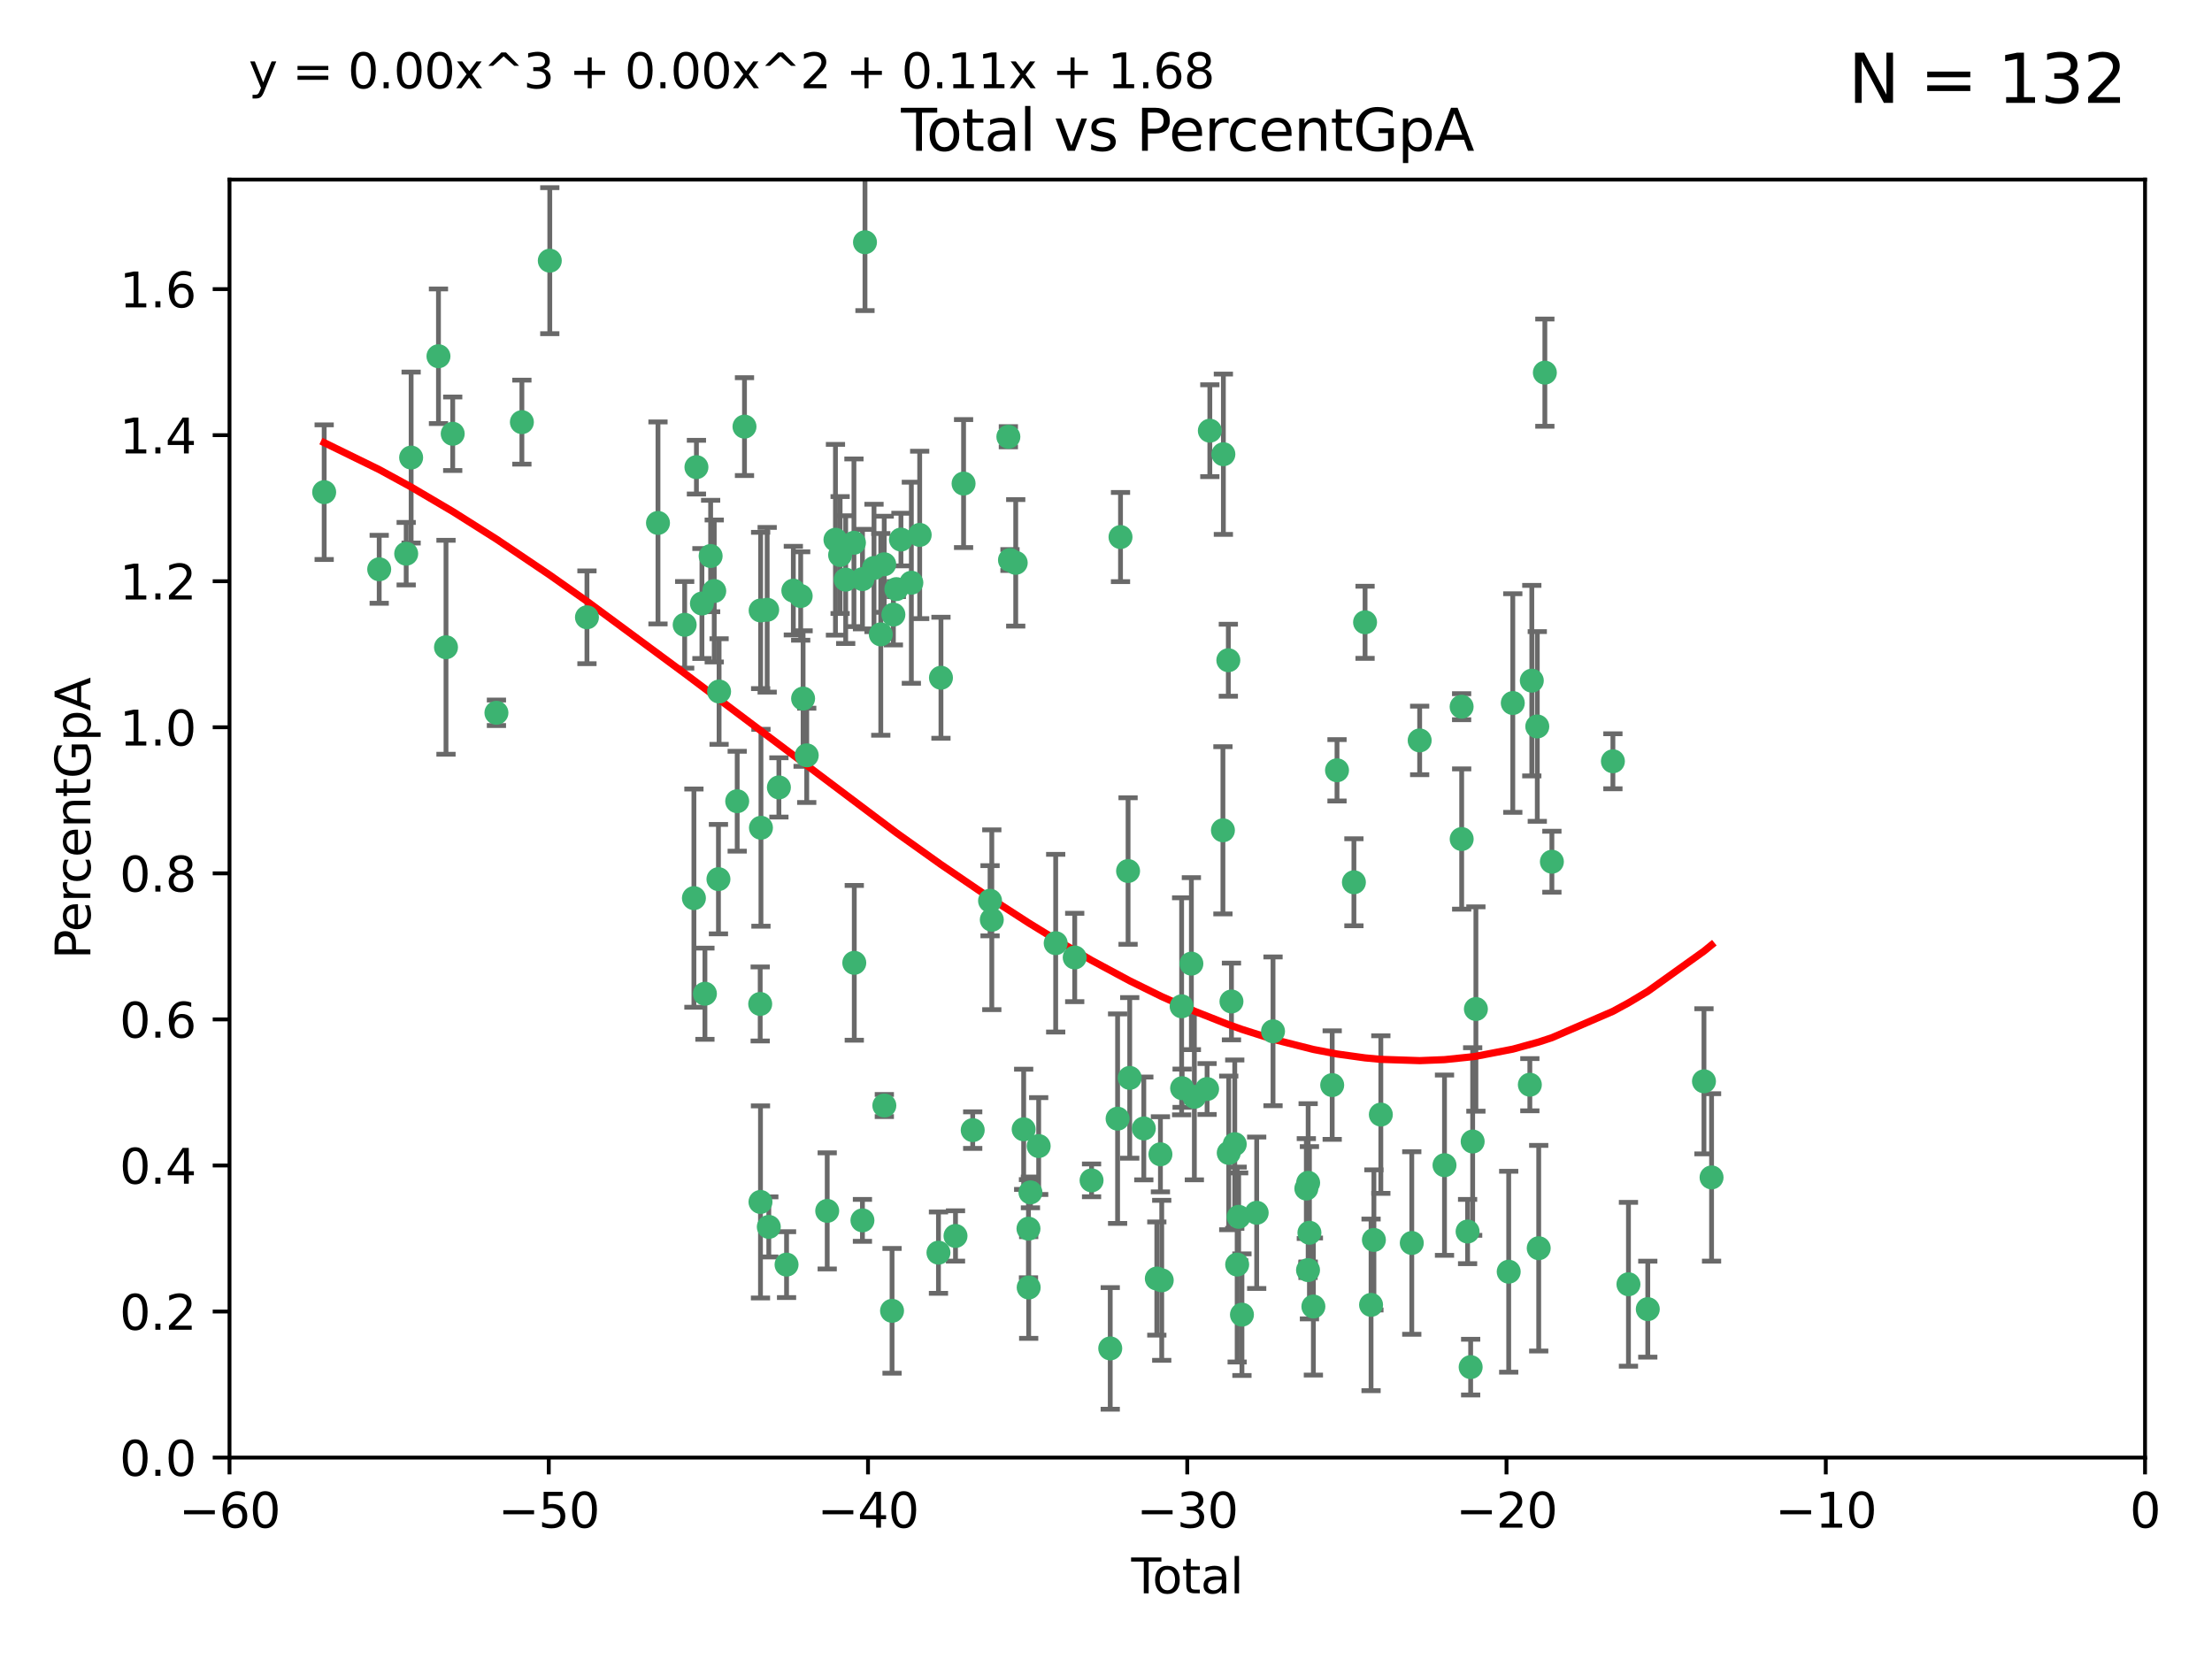 <?xml version="1.0" encoding="utf-8" standalone="no"?>
<!DOCTYPE svg PUBLIC "-//W3C//DTD SVG 1.1//EN"
  "http://www.w3.org/Graphics/SVG/1.1/DTD/svg11.dtd">
<svg xmlns:xlink="http://www.w3.org/1999/xlink" width="460.8pt" height="345.6pt" viewBox="0 0 460.8 345.6" xmlns="http://www.w3.org/2000/svg" version="1.1">
 <defs>
  <style type="text/css">*{stroke-linejoin: round; stroke-linecap: butt}</style>
 </defs>
 <g id="figure_1">
  <g id="patch_1">
   <path d="M 0 345.6 
L 460.8 345.6 
L 460.8 0 
L 0 0 
z
" style="fill: #ffffff"/>
  </g>
  <g id="axes_1">
   <g id="patch_2">
    <path d="M 47.81 303.64 
L 446.85 303.64 
L 446.85 37.411 
L 47.81 37.411 
z
" style="fill: #ffffff"/>
   </g>
   <g id="PathCollection_1">
    <defs>
     <path id="mdf8c2f3055" d="M 0 1.118 
C 0.297 1.118 0.581 1 0.791 0.791 
C 1 0.581 1.118 0.297 1.118 0 
C 1.118 -0.297 1 -0.581 0.791 -0.791 
C 0.581 -1 0.297 -1.118 0 -1.118 
C -0.297 -1.118 -0.581 -1 -0.791 -0.791 
C -1 -0.581 -1.118 -0.297 -1.118 0 
C -1.118 0.297 -1 0.581 -0.791 0.791 
C -0.581 1 -0.297 1.118 0 1.118 
z
" style="stroke: #3cb371"/>
    </defs>
    <g clip-path="url(#pd48c437dc5)">
     <use xlink:href="#mdf8c2f3055" x="67.531" y="102.526" style="fill: #3cb371; stroke: #3cb371"/>
     <use xlink:href="#mdf8c2f3055" x="78.995" y="118.592" style="fill: #3cb371; stroke: #3cb371"/>
     <use xlink:href="#mdf8c2f3055" x="84.617" y="115.347" style="fill: #3cb371; stroke: #3cb371"/>
     <use xlink:href="#mdf8c2f3055" x="85.646" y="95.318" style="fill: #3cb371; stroke: #3cb371"/>
     <use xlink:href="#mdf8c2f3055" x="91.341" y="74.211" style="fill: #3cb371; stroke: #3cb371"/>
     <use xlink:href="#mdf8c2f3055" x="92.91" y="134.836" style="fill: #3cb371; stroke: #3cb371"/>
     <use xlink:href="#mdf8c2f3055" x="94.308" y="90.362" style="fill: #3cb371; stroke: #3cb371"/>
     <use xlink:href="#mdf8c2f3055" x="103.415" y="148.487" style="fill: #3cb371; stroke: #3cb371"/>
     <use xlink:href="#mdf8c2f3055" x="108.719" y="87.939" style="fill: #3cb371; stroke: #3cb371"/>
     <use xlink:href="#mdf8c2f3055" x="114.531" y="54.304" style="fill: #3cb371; stroke: #3cb371"/>
     <use xlink:href="#mdf8c2f3055" x="122.273" y="128.593" style="fill: #3cb371; stroke: #3cb371"/>
     <use xlink:href="#mdf8c2f3055" x="137.07" y="108.935" style="fill: #3cb371; stroke: #3cb371"/>
     <use xlink:href="#mdf8c2f3055" x="142.63" y="130.157" style="fill: #3cb371; stroke: #3cb371"/>
     <use xlink:href="#mdf8c2f3055" x="144.556" y="187.094" style="fill: #3cb371; stroke: #3cb371"/>
     <use xlink:href="#mdf8c2f3055" x="145.08" y="97.317" style="fill: #3cb371; stroke: #3cb371"/>
     <use xlink:href="#mdf8c2f3055" x="146.226" y="125.723" style="fill: #3cb371; stroke: #3cb371"/>
     <use xlink:href="#mdf8c2f3055" x="146.848" y="207.013" style="fill: #3cb371; stroke: #3cb371"/>
     <use xlink:href="#mdf8c2f3055" x="148.039" y="115.829" style="fill: #3cb371; stroke: #3cb371"/>
     <use xlink:href="#mdf8c2f3055" x="148.791" y="123.117" style="fill: #3cb371; stroke: #3cb371"/>
     <use xlink:href="#mdf8c2f3055" x="149.666" y="183.14" style="fill: #3cb371; stroke: #3cb371"/>
     <use xlink:href="#mdf8c2f3055" x="149.799" y="144.057" style="fill: #3cb371; stroke: #3cb371"/>
     <use xlink:href="#mdf8c2f3055" x="153.572" y="166.909" style="fill: #3cb371; stroke: #3cb371"/>
     <use xlink:href="#mdf8c2f3055" x="155.091" y="88.874" style="fill: #3cb371; stroke: #3cb371"/>
     <use xlink:href="#mdf8c2f3055" x="158.363" y="209.141" style="fill: #3cb371; stroke: #3cb371"/>
     <use xlink:href="#mdf8c2f3055" x="158.423" y="250.385" style="fill: #3cb371; stroke: #3cb371"/>
     <use xlink:href="#mdf8c2f3055" x="158.454" y="127.171" style="fill: #3cb371; stroke: #3cb371"/>
     <use xlink:href="#mdf8c2f3055" x="158.52" y="172.439" style="fill: #3cb371; stroke: #3cb371"/>
     <use xlink:href="#mdf8c2f3055" x="159.818" y="127.028" style="fill: #3cb371; stroke: #3cb371"/>
     <use xlink:href="#mdf8c2f3055" x="160.156" y="255.586" style="fill: #3cb371; stroke: #3cb371"/>
     <use xlink:href="#mdf8c2f3055" x="162.259" y="164.032" style="fill: #3cb371; stroke: #3cb371"/>
     <use xlink:href="#mdf8c2f3055" x="163.853" y="263.443" style="fill: #3cb371; stroke: #3cb371"/>
     <use xlink:href="#mdf8c2f3055" x="165.267" y="123.038" style="fill: #3cb371; stroke: #3cb371"/>
     <use xlink:href="#mdf8c2f3055" x="166.798" y="124.161" style="fill: #3cb371; stroke: #3cb371"/>
     <use xlink:href="#mdf8c2f3055" x="167.299" y="145.522" style="fill: #3cb371; stroke: #3cb371"/>
     <use xlink:href="#mdf8c2f3055" x="168.057" y="157.353" style="fill: #3cb371; stroke: #3cb371"/>
     <use xlink:href="#mdf8c2f3055" x="172.323" y="252.251" style="fill: #3cb371; stroke: #3cb371"/>
     <use xlink:href="#mdf8c2f3055" x="174.042" y="112.441" style="fill: #3cb371; stroke: #3cb371"/>
     <use xlink:href="#mdf8c2f3055" x="175.011" y="115.624" style="fill: #3cb371; stroke: #3cb371"/>
     <use xlink:href="#mdf8c2f3055" x="176.173" y="120.746" style="fill: #3cb371; stroke: #3cb371"/>
     <use xlink:href="#mdf8c2f3055" x="177.892" y="113.07" style="fill: #3cb371; stroke: #3cb371"/>
     <use xlink:href="#mdf8c2f3055" x="177.962" y="200.575" style="fill: #3cb371; stroke: #3cb371"/>
     <use xlink:href="#mdf8c2f3055" x="179.662" y="254.222" style="fill: #3cb371; stroke: #3cb371"/>
     <use xlink:href="#mdf8c2f3055" x="179.671" y="120.64" style="fill: #3cb371; stroke: #3cb371"/>
     <use xlink:href="#mdf8c2f3055" x="180.192" y="50.463" style="fill: #3cb371; stroke: #3cb371"/>
     <use xlink:href="#mdf8c2f3055" x="182.072" y="118.317" style="fill: #3cb371; stroke: #3cb371"/>
     <use xlink:href="#mdf8c2f3055" x="183.484" y="132.151" style="fill: #3cb371; stroke: #3cb371"/>
     <use xlink:href="#mdf8c2f3055" x="184.2" y="117.548" style="fill: #3cb371; stroke: #3cb371"/>
     <use xlink:href="#mdf8c2f3055" x="184.223" y="230.303" style="fill: #3cb371; stroke: #3cb371"/>
     <use xlink:href="#mdf8c2f3055" x="185.829" y="273.067" style="fill: #3cb371; stroke: #3cb371"/>
     <use xlink:href="#mdf8c2f3055" x="186.109" y="128.033" style="fill: #3cb371; stroke: #3cb371"/>
     <use xlink:href="#mdf8c2f3055" x="186.724" y="122.726" style="fill: #3cb371; stroke: #3cb371"/>
     <use xlink:href="#mdf8c2f3055" x="187.684" y="112.4" style="fill: #3cb371; stroke: #3cb371"/>
     <use xlink:href="#mdf8c2f3055" x="189.851" y="121.39" style="fill: #3cb371; stroke: #3cb371"/>
     <use xlink:href="#mdf8c2f3055" x="191.588" y="111.43" style="fill: #3cb371; stroke: #3cb371"/>
     <use xlink:href="#mdf8c2f3055" x="195.499" y="260.948" style="fill: #3cb371; stroke: #3cb371"/>
     <use xlink:href="#mdf8c2f3055" x="196.019" y="141.186" style="fill: #3cb371; stroke: #3cb371"/>
     <use xlink:href="#mdf8c2f3055" x="199.049" y="257.472" style="fill: #3cb371; stroke: #3cb371"/>
     <use xlink:href="#mdf8c2f3055" x="200.731" y="100.735" style="fill: #3cb371; stroke: #3cb371"/>
     <use xlink:href="#mdf8c2f3055" x="202.634" y="235.426" style="fill: #3cb371; stroke: #3cb371"/>
     <use xlink:href="#mdf8c2f3055" x="206.247" y="187.642" style="fill: #3cb371; stroke: #3cb371"/>
     <use xlink:href="#mdf8c2f3055" x="206.611" y="191.601" style="fill: #3cb371; stroke: #3cb371"/>
     <use xlink:href="#mdf8c2f3055" x="210.062" y="90.985" style="fill: #3cb371; stroke: #3cb371"/>
     <use xlink:href="#mdf8c2f3055" x="210.397" y="116.663" style="fill: #3cb371; stroke: #3cb371"/>
     <use xlink:href="#mdf8c2f3055" x="211.594" y="117.25" style="fill: #3cb371; stroke: #3cb371"/>
     <use xlink:href="#mdf8c2f3055" x="213.249" y="235.252" style="fill: #3cb371; stroke: #3cb371"/>
     <use xlink:href="#mdf8c2f3055" x="214.251" y="255.956" style="fill: #3cb371; stroke: #3cb371"/>
     <use xlink:href="#mdf8c2f3055" x="214.294" y="268.209" style="fill: #3cb371; stroke: #3cb371"/>
     <use xlink:href="#mdf8c2f3055" x="214.659" y="248.399" style="fill: #3cb371; stroke: #3cb371"/>
     <use xlink:href="#mdf8c2f3055" x="216.376" y="238.745" style="fill: #3cb371; stroke: #3cb371"/>
     <use xlink:href="#mdf8c2f3055" x="219.92" y="196.482" style="fill: #3cb371; stroke: #3cb371"/>
     <use xlink:href="#mdf8c2f3055" x="223.883" y="199.457" style="fill: #3cb371; stroke: #3cb371"/>
     <use xlink:href="#mdf8c2f3055" x="227.393" y="245.891" style="fill: #3cb371; stroke: #3cb371"/>
     <use xlink:href="#mdf8c2f3055" x="231.283" y="280.897" style="fill: #3cb371; stroke: #3cb371"/>
     <use xlink:href="#mdf8c2f3055" x="232.815" y="233.04" style="fill: #3cb371; stroke: #3cb371"/>
     <use xlink:href="#mdf8c2f3055" x="233.423" y="111.877" style="fill: #3cb371; stroke: #3cb371"/>
     <use xlink:href="#mdf8c2f3055" x="234.998" y="181.451" style="fill: #3cb371; stroke: #3cb371"/>
     <use xlink:href="#mdf8c2f3055" x="235.342" y="224.544" style="fill: #3cb371; stroke: #3cb371"/>
     <use xlink:href="#mdf8c2f3055" x="238.277" y="235.075" style="fill: #3cb371; stroke: #3cb371"/>
     <use xlink:href="#mdf8c2f3055" x="240.986" y="266.343" style="fill: #3cb371; stroke: #3cb371"/>
     <use xlink:href="#mdf8c2f3055" x="241.739" y="240.46" style="fill: #3cb371; stroke: #3cb371"/>
     <use xlink:href="#mdf8c2f3055" x="242.011" y="266.713" style="fill: #3cb371; stroke: #3cb371"/>
     <use xlink:href="#mdf8c2f3055" x="246.155" y="209.633" style="fill: #3cb371; stroke: #3cb371"/>
     <use xlink:href="#mdf8c2f3055" x="246.258" y="226.694" style="fill: #3cb371; stroke: #3cb371"/>
     <use xlink:href="#mdf8c2f3055" x="248.186" y="200.742" style="fill: #3cb371; stroke: #3cb371"/>
     <use xlink:href="#mdf8c2f3055" x="248.807" y="228.491" style="fill: #3cb371; stroke: #3cb371"/>
     <use xlink:href="#mdf8c2f3055" x="251.459" y="226.863" style="fill: #3cb371; stroke: #3cb371"/>
     <use xlink:href="#mdf8c2f3055" x="252.031" y="89.722" style="fill: #3cb371; stroke: #3cb371"/>
     <use xlink:href="#mdf8c2f3055" x="254.758" y="172.967" style="fill: #3cb371; stroke: #3cb371"/>
     <use xlink:href="#mdf8c2f3055" x="254.851" y="94.622" style="fill: #3cb371; stroke: #3cb371"/>
     <use xlink:href="#mdf8c2f3055" x="255.884" y="137.537" style="fill: #3cb371; stroke: #3cb371"/>
     <use xlink:href="#mdf8c2f3055" x="255.97" y="240.17" style="fill: #3cb371; stroke: #3cb371"/>
     <use xlink:href="#mdf8c2f3055" x="256.536" y="208.627" style="fill: #3cb371; stroke: #3cb371"/>
     <use xlink:href="#mdf8c2f3055" x="257.222" y="238.351" style="fill: #3cb371; stroke: #3cb371"/>
     <use xlink:href="#mdf8c2f3055" x="257.724" y="263.429" style="fill: #3cb371; stroke: #3cb371"/>
     <use xlink:href="#mdf8c2f3055" x="258.036" y="253.486" style="fill: #3cb371; stroke: #3cb371"/>
     <use xlink:href="#mdf8c2f3055" x="258.72" y="273.866" style="fill: #3cb371; stroke: #3cb371"/>
     <use xlink:href="#mdf8c2f3055" x="261.792" y="252.643" style="fill: #3cb371; stroke: #3cb371"/>
     <use xlink:href="#mdf8c2f3055" x="265.194" y="214.843" style="fill: #3cb371; stroke: #3cb371"/>
     <use xlink:href="#mdf8c2f3055" x="272.134" y="247.6" style="fill: #3cb371; stroke: #3cb371"/>
     <use xlink:href="#mdf8c2f3055" x="272.485" y="264.585" style="fill: #3cb371; stroke: #3cb371"/>
     <use xlink:href="#mdf8c2f3055" x="272.511" y="246.398" style="fill: #3cb371; stroke: #3cb371"/>
     <use xlink:href="#mdf8c2f3055" x="272.778" y="256.806" style="fill: #3cb371; stroke: #3cb371"/>
     <use xlink:href="#mdf8c2f3055" x="273.602" y="272.174" style="fill: #3cb371; stroke: #3cb371"/>
     <use xlink:href="#mdf8c2f3055" x="277.521" y="226.045" style="fill: #3cb371; stroke: #3cb371"/>
     <use xlink:href="#mdf8c2f3055" x="278.524" y="160.464" style="fill: #3cb371; stroke: #3cb371"/>
     <use xlink:href="#mdf8c2f3055" x="282.044" y="183.793" style="fill: #3cb371; stroke: #3cb371"/>
     <use xlink:href="#mdf8c2f3055" x="284.368" y="129.634" style="fill: #3cb371; stroke: #3cb371"/>
     <use xlink:href="#mdf8c2f3055" x="285.617" y="271.826" style="fill: #3cb371; stroke: #3cb371"/>
     <use xlink:href="#mdf8c2f3055" x="286.21" y="258.299" style="fill: #3cb371; stroke: #3cb371"/>
     <use xlink:href="#mdf8c2f3055" x="287.653" y="232.184" style="fill: #3cb371; stroke: #3cb371"/>
     <use xlink:href="#mdf8c2f3055" x="294.1" y="258.939" style="fill: #3cb371; stroke: #3cb371"/>
     <use xlink:href="#mdf8c2f3055" x="295.743" y="154.242" style="fill: #3cb371; stroke: #3cb371"/>
     <use xlink:href="#mdf8c2f3055" x="300.916" y="242.728" style="fill: #3cb371; stroke: #3cb371"/>
     <use xlink:href="#mdf8c2f3055" x="304.483" y="147.219" style="fill: #3cb371; stroke: #3cb371"/>
     <use xlink:href="#mdf8c2f3055" x="304.494" y="174.785" style="fill: #3cb371; stroke: #3cb371"/>
     <use xlink:href="#mdf8c2f3055" x="305.726" y="256.55" style="fill: #3cb371; stroke: #3cb371"/>
     <use xlink:href="#mdf8c2f3055" x="306.364" y="284.794" style="fill: #3cb371; stroke: #3cb371"/>
     <use xlink:href="#mdf8c2f3055" x="306.784" y="237.798" style="fill: #3cb371; stroke: #3cb371"/>
     <use xlink:href="#mdf8c2f3055" x="307.457" y="210.197" style="fill: #3cb371; stroke: #3cb371"/>
     <use xlink:href="#mdf8c2f3055" x="314.291" y="264.919" style="fill: #3cb371; stroke: #3cb371"/>
     <use xlink:href="#mdf8c2f3055" x="315.142" y="146.454" style="fill: #3cb371; stroke: #3cb371"/>
     <use xlink:href="#mdf8c2f3055" x="318.695" y="225.964" style="fill: #3cb371; stroke: #3cb371"/>
     <use xlink:href="#mdf8c2f3055" x="319.103" y="141.79" style="fill: #3cb371; stroke: #3cb371"/>
     <use xlink:href="#mdf8c2f3055" x="320.245" y="151.336" style="fill: #3cb371; stroke: #3cb371"/>
     <use xlink:href="#mdf8c2f3055" x="320.543" y="260.024" style="fill: #3cb371; stroke: #3cb371"/>
     <use xlink:href="#mdf8c2f3055" x="321.822" y="77.63" style="fill: #3cb371; stroke: #3cb371"/>
     <use xlink:href="#mdf8c2f3055" x="323.287" y="179.513" style="fill: #3cb371; stroke: #3cb371"/>
     <use xlink:href="#mdf8c2f3055" x="335.998" y="158.587" style="fill: #3cb371; stroke: #3cb371"/>
     <use xlink:href="#mdf8c2f3055" x="339.236" y="267.537" style="fill: #3cb371; stroke: #3cb371"/>
     <use xlink:href="#mdf8c2f3055" x="343.264" y="272.718" style="fill: #3cb371; stroke: #3cb371"/>
     <use xlink:href="#mdf8c2f3055" x="354.968" y="225.255" style="fill: #3cb371; stroke: #3cb371"/>
     <use xlink:href="#mdf8c2f3055" x="356.55" y="245.278" style="fill: #3cb371; stroke: #3cb371"/>
    </g>
   </g>
   <g id="matplotlib.axis_1">
    <g id="xtick_1">
     <g id="line2d_1">
      <defs>
       <path id="mdeee9ab91a" d="M 0 0 
L 0 3.5 
" style="stroke: #000000; stroke-width: 0.8"/>
      </defs>
      <g>
       <use xlink:href="#mdeee9ab91a" x="47.81" y="303.64" style="stroke: #000000; stroke-width: 0.8"/>
      </g>
     </g>
     <g id="text_1">
      <!-- −60 -->
      <g transform="translate(37.258 318.238)scale(0.1 -0.1)">
       <defs>
        <path id="DejaVuSans-2212" d="M 678 2272 
L 4684 2272 
L 4684 1741 
L 678 1741 
L 678 2272 
z
" transform="scale(0.016)"/>
        <path id="DejaVuSans-36" d="M 2113 2584 
Q 1688 2584 1439 2293 
Q 1191 2003 1191 1497 
Q 1191 994 1439 701 
Q 1688 409 2113 409 
Q 2538 409 2786 701 
Q 3034 994 3034 1497 
Q 3034 2003 2786 2293 
Q 2538 2584 2113 2584 
z
M 3366 4563 
L 3366 3988 
Q 3128 4100 2886 4159 
Q 2644 4219 2406 4219 
Q 1781 4219 1451 3797 
Q 1122 3375 1075 2522 
Q 1259 2794 1537 2939 
Q 1816 3084 2150 3084 
Q 2853 3084 3261 2657 
Q 3669 2231 3669 1497 
Q 3669 778 3244 343 
Q 2819 -91 2113 -91 
Q 1303 -91 875 529 
Q 447 1150 447 2328 
Q 447 3434 972 4092 
Q 1497 4750 2381 4750 
Q 2619 4750 2861 4703 
Q 3103 4656 3366 4563 
z
" transform="scale(0.016)"/>
        <path id="DejaVuSans-30" d="M 2034 4250 
Q 1547 4250 1301 3770 
Q 1056 3291 1056 2328 
Q 1056 1369 1301 889 
Q 1547 409 2034 409 
Q 2525 409 2770 889 
Q 3016 1369 3016 2328 
Q 3016 3291 2770 3770 
Q 2525 4250 2034 4250 
z
M 2034 4750 
Q 2819 4750 3233 4129 
Q 3647 3509 3647 2328 
Q 3647 1150 3233 529 
Q 2819 -91 2034 -91 
Q 1250 -91 836 529 
Q 422 1150 422 2328 
Q 422 3509 836 4129 
Q 1250 4750 2034 4750 
z
" transform="scale(0.016)"/>
       </defs>
       <use xlink:href="#DejaVuSans-2212"/>
       <use xlink:href="#DejaVuSans-36" x="83.789"/>
       <use xlink:href="#DejaVuSans-30" x="147.412"/>
      </g>
     </g>
    </g>
    <g id="xtick_2">
     <g id="line2d_2">
      <g>
       <use xlink:href="#mdeee9ab91a" x="114.317" y="303.64" style="stroke: #000000; stroke-width: 0.8"/>
      </g>
     </g>
     <g id="text_2">
      <!-- −50 -->
      <g transform="translate(103.764 318.238)scale(0.1 -0.1)">
       <defs>
        <path id="DejaVuSans-35" d="M 691 4666 
L 3169 4666 
L 3169 4134 
L 1269 4134 
L 1269 2991 
Q 1406 3038 1543 3061 
Q 1681 3084 1819 3084 
Q 2600 3084 3056 2656 
Q 3513 2228 3513 1497 
Q 3513 744 3044 326 
Q 2575 -91 1722 -91 
Q 1428 -91 1123 -41 
Q 819 9 494 109 
L 494 744 
Q 775 591 1075 516 
Q 1375 441 1709 441 
Q 2250 441 2565 725 
Q 2881 1009 2881 1497 
Q 2881 1984 2565 2268 
Q 2250 2553 1709 2553 
Q 1456 2553 1204 2497 
Q 953 2441 691 2322 
L 691 4666 
z
" transform="scale(0.016)"/>
       </defs>
       <use xlink:href="#DejaVuSans-2212"/>
       <use xlink:href="#DejaVuSans-35" x="83.789"/>
       <use xlink:href="#DejaVuSans-30" x="147.412"/>
      </g>
     </g>
    </g>
    <g id="xtick_3">
     <g id="line2d_3">
      <g>
       <use xlink:href="#mdeee9ab91a" x="180.823" y="303.64" style="stroke: #000000; stroke-width: 0.8"/>
      </g>
     </g>
     <g id="text_3">
      <!-- −40 -->
      <g transform="translate(170.271 318.238)scale(0.1 -0.1)">
       <defs>
        <path id="DejaVuSans-34" d="M 2419 4116 
L 825 1625 
L 2419 1625 
L 2419 4116 
z
M 2253 4666 
L 3047 4666 
L 3047 1625 
L 3713 1625 
L 3713 1100 
L 3047 1100 
L 3047 0 
L 2419 0 
L 2419 1100 
L 313 1100 
L 313 1709 
L 2253 4666 
z
" transform="scale(0.016)"/>
       </defs>
       <use xlink:href="#DejaVuSans-2212"/>
       <use xlink:href="#DejaVuSans-34" x="83.789"/>
       <use xlink:href="#DejaVuSans-30" x="147.412"/>
      </g>
     </g>
    </g>
    <g id="xtick_4">
     <g id="line2d_4">
      <g>
       <use xlink:href="#mdeee9ab91a" x="247.33" y="303.64" style="stroke: #000000; stroke-width: 0.8"/>
      </g>
     </g>
     <g id="text_4">
      <!-- −30 -->
      <g transform="translate(236.778 318.238)scale(0.1 -0.1)">
       <defs>
        <path id="DejaVuSans-33" d="M 2597 2516 
Q 3050 2419 3304 2112 
Q 3559 1806 3559 1356 
Q 3559 666 3084 287 
Q 2609 -91 1734 -91 
Q 1441 -91 1130 -33 
Q 819 25 488 141 
L 488 750 
Q 750 597 1062 519 
Q 1375 441 1716 441 
Q 2309 441 2620 675 
Q 2931 909 2931 1356 
Q 2931 1769 2642 2001 
Q 2353 2234 1838 2234 
L 1294 2234 
L 1294 2753 
L 1863 2753 
Q 2328 2753 2575 2939 
Q 2822 3125 2822 3475 
Q 2822 3834 2567 4026 
Q 2313 4219 1838 4219 
Q 1578 4219 1281 4162 
Q 984 4106 628 3988 
L 628 4550 
Q 988 4650 1302 4700 
Q 1616 4750 1894 4750 
Q 2613 4750 3031 4423 
Q 3450 4097 3450 3541 
Q 3450 3153 3228 2886 
Q 3006 2619 2597 2516 
z
" transform="scale(0.016)"/>
       </defs>
       <use xlink:href="#DejaVuSans-2212"/>
       <use xlink:href="#DejaVuSans-33" x="83.789"/>
       <use xlink:href="#DejaVuSans-30" x="147.412"/>
      </g>
     </g>
    </g>
    <g id="xtick_5">
     <g id="line2d_5">
      <g>
       <use xlink:href="#mdeee9ab91a" x="313.837" y="303.64" style="stroke: #000000; stroke-width: 0.8"/>
      </g>
     </g>
     <g id="text_5">
      <!-- −20 -->
      <g transform="translate(303.284 318.238)scale(0.1 -0.1)">
       <defs>
        <path id="DejaVuSans-32" d="M 1228 531 
L 3431 531 
L 3431 0 
L 469 0 
L 469 531 
Q 828 903 1448 1529 
Q 2069 2156 2228 2338 
Q 2531 2678 2651 2914 
Q 2772 3150 2772 3378 
Q 2772 3750 2511 3984 
Q 2250 4219 1831 4219 
Q 1534 4219 1204 4116 
Q 875 4013 500 3803 
L 500 4441 
Q 881 4594 1212 4672 
Q 1544 4750 1819 4750 
Q 2544 4750 2975 4387 
Q 3406 4025 3406 3419 
Q 3406 3131 3298 2873 
Q 3191 2616 2906 2266 
Q 2828 2175 2409 1742 
Q 1991 1309 1228 531 
z
" transform="scale(0.016)"/>
       </defs>
       <use xlink:href="#DejaVuSans-2212"/>
       <use xlink:href="#DejaVuSans-32" x="83.789"/>
       <use xlink:href="#DejaVuSans-30" x="147.412"/>
      </g>
     </g>
    </g>
    <g id="xtick_6">
     <g id="line2d_6">
      <g>
       <use xlink:href="#mdeee9ab91a" x="380.343" y="303.64" style="stroke: #000000; stroke-width: 0.8"/>
      </g>
     </g>
     <g id="text_6">
      <!-- −10 -->
      <g transform="translate(369.791 318.238)scale(0.1 -0.1)">
       <defs>
        <path id="DejaVuSans-31" d="M 794 531 
L 1825 531 
L 1825 4091 
L 703 3866 
L 703 4441 
L 1819 4666 
L 2450 4666 
L 2450 531 
L 3481 531 
L 3481 0 
L 794 0 
L 794 531 
z
" transform="scale(0.016)"/>
       </defs>
       <use xlink:href="#DejaVuSans-2212"/>
       <use xlink:href="#DejaVuSans-31" x="83.789"/>
       <use xlink:href="#DejaVuSans-30" x="147.412"/>
      </g>
     </g>
    </g>
    <g id="xtick_7">
     <g id="line2d_7">
      <g>
       <use xlink:href="#mdeee9ab91a" x="446.85" y="303.64" style="stroke: #000000; stroke-width: 0.8"/>
      </g>
     </g>
     <g id="text_7">
      <!-- 0 -->
      <g transform="translate(443.669 318.238)scale(0.1 -0.1)">
       <use xlink:href="#DejaVuSans-30"/>
      </g>
     </g>
    </g>
    <g id="text_8">
     <!-- Total -->
     <g transform="translate(235.653 331.917)scale(0.1 -0.1)">
      <defs>
       <path id="DejaVuSans-54" d="M -19 4666 
L 3928 4666 
L 3928 4134 
L 2272 4134 
L 2272 0 
L 1638 0 
L 1638 4134 
L -19 4134 
L -19 4666 
z
" transform="scale(0.016)"/>
       <path id="DejaVuSans-6f" d="M 1959 3097 
Q 1497 3097 1228 2736 
Q 959 2375 959 1747 
Q 959 1119 1226 758 
Q 1494 397 1959 397 
Q 2419 397 2687 759 
Q 2956 1122 2956 1747 
Q 2956 2369 2687 2733 
Q 2419 3097 1959 3097 
z
M 1959 3584 
Q 2709 3584 3137 3096 
Q 3566 2609 3566 1747 
Q 3566 888 3137 398 
Q 2709 -91 1959 -91 
Q 1206 -91 779 398 
Q 353 888 353 1747 
Q 353 2609 779 3096 
Q 1206 3584 1959 3584 
z
" transform="scale(0.016)"/>
       <path id="DejaVuSans-74" d="M 1172 4494 
L 1172 3500 
L 2356 3500 
L 2356 3053 
L 1172 3053 
L 1172 1153 
Q 1172 725 1289 603 
Q 1406 481 1766 481 
L 2356 481 
L 2356 0 
L 1766 0 
Q 1100 0 847 248 
Q 594 497 594 1153 
L 594 3053 
L 172 3053 
L 172 3500 
L 594 3500 
L 594 4494 
L 1172 4494 
z
" transform="scale(0.016)"/>
       <path id="DejaVuSans-61" d="M 2194 1759 
Q 1497 1759 1228 1600 
Q 959 1441 959 1056 
Q 959 750 1161 570 
Q 1363 391 1709 391 
Q 2188 391 2477 730 
Q 2766 1069 2766 1631 
L 2766 1759 
L 2194 1759 
z
M 3341 1997 
L 3341 0 
L 2766 0 
L 2766 531 
Q 2569 213 2275 61 
Q 1981 -91 1556 -91 
Q 1019 -91 701 211 
Q 384 513 384 1019 
Q 384 1609 779 1909 
Q 1175 2209 1959 2209 
L 2766 2209 
L 2766 2266 
Q 2766 2663 2505 2880 
Q 2244 3097 1772 3097 
Q 1472 3097 1187 3025 
Q 903 2953 641 2809 
L 641 3341 
Q 956 3463 1253 3523 
Q 1550 3584 1831 3584 
Q 2591 3584 2966 3190 
Q 3341 2797 3341 1997 
z
" transform="scale(0.016)"/>
       <path id="DejaVuSans-6c" d="M 603 4863 
L 1178 4863 
L 1178 0 
L 603 0 
L 603 4863 
z
" transform="scale(0.016)"/>
      </defs>
      <use xlink:href="#DejaVuSans-54"/>
      <use xlink:href="#DejaVuSans-6f" x="44.084"/>
      <use xlink:href="#DejaVuSans-74" x="105.266"/>
      <use xlink:href="#DejaVuSans-61" x="144.475"/>
      <use xlink:href="#DejaVuSans-6c" x="205.754"/>
     </g>
    </g>
   </g>
   <g id="matplotlib.axis_2">
    <g id="ytick_1">
     <g id="line2d_8">
      <defs>
       <path id="m4918806391" d="M 0 0 
L -3.5 0 
" style="stroke: #000000; stroke-width: 0.8"/>
      </defs>
      <g>
       <use xlink:href="#m4918806391" x="47.81" y="303.64" style="stroke: #000000; stroke-width: 0.8"/>
      </g>
     </g>
     <g id="text_9">
      <!-- 0.0 -->
      <g transform="translate(24.907 307.439)scale(0.1 -0.1)">
       <defs>
        <path id="DejaVuSans-2e" d="M 684 794 
L 1344 794 
L 1344 0 
L 684 0 
L 684 794 
z
" transform="scale(0.016)"/>
       </defs>
       <use xlink:href="#DejaVuSans-30"/>
       <use xlink:href="#DejaVuSans-2e" x="63.623"/>
       <use xlink:href="#DejaVuSans-30" x="95.41"/>
      </g>
     </g>
    </g>
    <g id="ytick_2">
     <g id="line2d_9">
      <g>
       <use xlink:href="#m4918806391" x="47.81" y="273.214" style="stroke: #000000; stroke-width: 0.8"/>
      </g>
     </g>
     <g id="text_10">
      <!-- 0.2 -->
      <g transform="translate(24.907 277.013)scale(0.1 -0.1)">
       <use xlink:href="#DejaVuSans-30"/>
       <use xlink:href="#DejaVuSans-2e" x="63.623"/>
       <use xlink:href="#DejaVuSans-32" x="95.41"/>
      </g>
     </g>
    </g>
    <g id="ytick_3">
     <g id="line2d_10">
      <g>
       <use xlink:href="#m4918806391" x="47.81" y="242.788" style="stroke: #000000; stroke-width: 0.8"/>
      </g>
     </g>
     <g id="text_11">
      <!-- 0.4 -->
      <g transform="translate(24.907 246.587)scale(0.1 -0.1)">
       <use xlink:href="#DejaVuSans-30"/>
       <use xlink:href="#DejaVuSans-2e" x="63.623"/>
       <use xlink:href="#DejaVuSans-34" x="95.41"/>
      </g>
     </g>
    </g>
    <g id="ytick_4">
     <g id="line2d_11">
      <g>
       <use xlink:href="#m4918806391" x="47.81" y="212.362" style="stroke: #000000; stroke-width: 0.8"/>
      </g>
     </g>
     <g id="text_12">
      <!-- 0.6 -->
      <g transform="translate(24.907 216.161)scale(0.1 -0.1)">
       <use xlink:href="#DejaVuSans-30"/>
       <use xlink:href="#DejaVuSans-2e" x="63.623"/>
       <use xlink:href="#DejaVuSans-36" x="95.41"/>
      </g>
     </g>
    </g>
    <g id="ytick_5">
     <g id="line2d_12">
      <g>
       <use xlink:href="#m4918806391" x="47.81" y="181.935" style="stroke: #000000; stroke-width: 0.8"/>
      </g>
     </g>
     <g id="text_13">
      <!-- 0.8 -->
      <g transform="translate(24.907 185.735)scale(0.1 -0.1)">
       <defs>
        <path id="DejaVuSans-38" d="M 2034 2216 
Q 1584 2216 1326 1975 
Q 1069 1734 1069 1313 
Q 1069 891 1326 650 
Q 1584 409 2034 409 
Q 2484 409 2743 651 
Q 3003 894 3003 1313 
Q 3003 1734 2745 1975 
Q 2488 2216 2034 2216 
z
M 1403 2484 
Q 997 2584 770 2862 
Q 544 3141 544 3541 
Q 544 4100 942 4425 
Q 1341 4750 2034 4750 
Q 2731 4750 3128 4425 
Q 3525 4100 3525 3541 
Q 3525 3141 3298 2862 
Q 3072 2584 2669 2484 
Q 3125 2378 3379 2068 
Q 3634 1759 3634 1313 
Q 3634 634 3220 271 
Q 2806 -91 2034 -91 
Q 1263 -91 848 271 
Q 434 634 434 1313 
Q 434 1759 690 2068 
Q 947 2378 1403 2484 
z
M 1172 3481 
Q 1172 3119 1398 2916 
Q 1625 2713 2034 2713 
Q 2441 2713 2670 2916 
Q 2900 3119 2900 3481 
Q 2900 3844 2670 4047 
Q 2441 4250 2034 4250 
Q 1625 4250 1398 4047 
Q 1172 3844 1172 3481 
z
" transform="scale(0.016)"/>
       </defs>
       <use xlink:href="#DejaVuSans-30"/>
       <use xlink:href="#DejaVuSans-2e" x="63.623"/>
       <use xlink:href="#DejaVuSans-38" x="95.41"/>
      </g>
     </g>
    </g>
    <g id="ytick_6">
     <g id="line2d_13">
      <g>
       <use xlink:href="#m4918806391" x="47.81" y="151.509" style="stroke: #000000; stroke-width: 0.8"/>
      </g>
     </g>
     <g id="text_14">
      <!-- 1.0 -->
      <g transform="translate(24.907 155.308)scale(0.1 -0.1)">
       <use xlink:href="#DejaVuSans-31"/>
       <use xlink:href="#DejaVuSans-2e" x="63.623"/>
       <use xlink:href="#DejaVuSans-30" x="95.41"/>
      </g>
     </g>
    </g>
    <g id="ytick_7">
     <g id="line2d_14">
      <g>
       <use xlink:href="#m4918806391" x="47.81" y="121.083" style="stroke: #000000; stroke-width: 0.8"/>
      </g>
     </g>
     <g id="text_15">
      <!-- 1.2 -->
      <g transform="translate(24.907 124.882)scale(0.1 -0.1)">
       <use xlink:href="#DejaVuSans-31"/>
       <use xlink:href="#DejaVuSans-2e" x="63.623"/>
       <use xlink:href="#DejaVuSans-32" x="95.41"/>
      </g>
     </g>
    </g>
    <g id="ytick_8">
     <g id="line2d_15">
      <g>
       <use xlink:href="#m4918806391" x="47.81" y="90.657" style="stroke: #000000; stroke-width: 0.8"/>
      </g>
     </g>
     <g id="text_16">
      <!-- 1.4 -->
      <g transform="translate(24.907 94.456)scale(0.1 -0.1)">
       <use xlink:href="#DejaVuSans-31"/>
       <use xlink:href="#DejaVuSans-2e" x="63.623"/>
       <use xlink:href="#DejaVuSans-34" x="95.41"/>
      </g>
     </g>
    </g>
    <g id="ytick_9">
     <g id="line2d_16">
      <g>
       <use xlink:href="#m4918806391" x="47.81" y="60.231" style="stroke: #000000; stroke-width: 0.8"/>
      </g>
     </g>
     <g id="text_17">
      <!-- 1.6 -->
      <g transform="translate(24.907 64.03)scale(0.1 -0.1)">
       <use xlink:href="#DejaVuSans-31"/>
       <use xlink:href="#DejaVuSans-2e" x="63.623"/>
       <use xlink:href="#DejaVuSans-36" x="95.41"/>
      </g>
     </g>
    </g>
    <g id="text_18">
     <!-- PercentGpA -->
     <g transform="translate(18.827 199.802)rotate(-90)scale(0.1 -0.1)">
      <defs>
       <path id="DejaVuSans-50" d="M 1259 4147 
L 1259 2394 
L 2053 2394 
Q 2494 2394 2734 2622 
Q 2975 2850 2975 3272 
Q 2975 3691 2734 3919 
Q 2494 4147 2053 4147 
L 1259 4147 
z
M 628 4666 
L 2053 4666 
Q 2838 4666 3239 4311 
Q 3641 3956 3641 3272 
Q 3641 2581 3239 2228 
Q 2838 1875 2053 1875 
L 1259 1875 
L 1259 0 
L 628 0 
L 628 4666 
z
" transform="scale(0.016)"/>
       <path id="DejaVuSans-65" d="M 3597 1894 
L 3597 1613 
L 953 1613 
Q 991 1019 1311 708 
Q 1631 397 2203 397 
Q 2534 397 2845 478 
Q 3156 559 3463 722 
L 3463 178 
Q 3153 47 2828 -22 
Q 2503 -91 2169 -91 
Q 1331 -91 842 396 
Q 353 884 353 1716 
Q 353 2575 817 3079 
Q 1281 3584 2069 3584 
Q 2775 3584 3186 3129 
Q 3597 2675 3597 1894 
z
M 3022 2063 
Q 3016 2534 2758 2815 
Q 2500 3097 2075 3097 
Q 1594 3097 1305 2825 
Q 1016 2553 972 2059 
L 3022 2063 
z
" transform="scale(0.016)"/>
       <path id="DejaVuSans-72" d="M 2631 2963 
Q 2534 3019 2420 3045 
Q 2306 3072 2169 3072 
Q 1681 3072 1420 2755 
Q 1159 2438 1159 1844 
L 1159 0 
L 581 0 
L 581 3500 
L 1159 3500 
L 1159 2956 
Q 1341 3275 1631 3429 
Q 1922 3584 2338 3584 
Q 2397 3584 2469 3576 
Q 2541 3569 2628 3553 
L 2631 2963 
z
" transform="scale(0.016)"/>
       <path id="DejaVuSans-63" d="M 3122 3366 
L 3122 2828 
Q 2878 2963 2633 3030 
Q 2388 3097 2138 3097 
Q 1578 3097 1268 2742 
Q 959 2388 959 1747 
Q 959 1106 1268 751 
Q 1578 397 2138 397 
Q 2388 397 2633 464 
Q 2878 531 3122 666 
L 3122 134 
Q 2881 22 2623 -34 
Q 2366 -91 2075 -91 
Q 1284 -91 818 406 
Q 353 903 353 1747 
Q 353 2603 823 3093 
Q 1294 3584 2113 3584 
Q 2378 3584 2631 3529 
Q 2884 3475 3122 3366 
z
" transform="scale(0.016)"/>
       <path id="DejaVuSans-6e" d="M 3513 2113 
L 3513 0 
L 2938 0 
L 2938 2094 
Q 2938 2591 2744 2837 
Q 2550 3084 2163 3084 
Q 1697 3084 1428 2787 
Q 1159 2491 1159 1978 
L 1159 0 
L 581 0 
L 581 3500 
L 1159 3500 
L 1159 2956 
Q 1366 3272 1645 3428 
Q 1925 3584 2291 3584 
Q 2894 3584 3203 3211 
Q 3513 2838 3513 2113 
z
" transform="scale(0.016)"/>
       <path id="DejaVuSans-47" d="M 3809 666 
L 3809 1919 
L 2778 1919 
L 2778 2438 
L 4434 2438 
L 4434 434 
Q 4069 175 3628 42 
Q 3188 -91 2688 -91 
Q 1594 -91 976 548 
Q 359 1188 359 2328 
Q 359 3472 976 4111 
Q 1594 4750 2688 4750 
Q 3144 4750 3555 4637 
Q 3966 4525 4313 4306 
L 4313 3634 
Q 3963 3931 3569 4081 
Q 3175 4231 2741 4231 
Q 1884 4231 1454 3753 
Q 1025 3275 1025 2328 
Q 1025 1384 1454 906 
Q 1884 428 2741 428 
Q 3075 428 3337 486 
Q 3600 544 3809 666 
z
" transform="scale(0.016)"/>
       <path id="DejaVuSans-70" d="M 1159 525 
L 1159 -1331 
L 581 -1331 
L 581 3500 
L 1159 3500 
L 1159 2969 
Q 1341 3281 1617 3432 
Q 1894 3584 2278 3584 
Q 2916 3584 3314 3078 
Q 3713 2572 3713 1747 
Q 3713 922 3314 415 
Q 2916 -91 2278 -91 
Q 1894 -91 1617 61 
Q 1341 213 1159 525 
z
M 3116 1747 
Q 3116 2381 2855 2742 
Q 2594 3103 2138 3103 
Q 1681 3103 1420 2742 
Q 1159 2381 1159 1747 
Q 1159 1113 1420 752 
Q 1681 391 2138 391 
Q 2594 391 2855 752 
Q 3116 1113 3116 1747 
z
" transform="scale(0.016)"/>
       <path id="DejaVuSans-41" d="M 2188 4044 
L 1331 1722 
L 3047 1722 
L 2188 4044 
z
M 1831 4666 
L 2547 4666 
L 4325 0 
L 3669 0 
L 3244 1197 
L 1141 1197 
L 716 0 
L 50 0 
L 1831 4666 
z
" transform="scale(0.016)"/>
      </defs>
      <use xlink:href="#DejaVuSans-50"/>
      <use xlink:href="#DejaVuSans-65" x="56.678"/>
      <use xlink:href="#DejaVuSans-72" x="118.201"/>
      <use xlink:href="#DejaVuSans-63" x="157.064"/>
      <use xlink:href="#DejaVuSans-65" x="212.045"/>
      <use xlink:href="#DejaVuSans-6e" x="273.568"/>
      <use xlink:href="#DejaVuSans-74" x="336.947"/>
      <use xlink:href="#DejaVuSans-47" x="376.156"/>
      <use xlink:href="#DejaVuSans-70" x="453.646"/>
      <use xlink:href="#DejaVuSans-41" x="517.123"/>
     </g>
    </g>
   </g>
   <g id="LineCollection_1">
    <path d="M 67.531 116.551 
L 67.531 88.502 
" clip-path="url(#pd48c437dc5)" style="fill: none; stroke: #696969"/>
    <path d="M 78.995 125.671 
L 78.995 111.513 
" clip-path="url(#pd48c437dc5)" style="fill: none; stroke: #696969"/>
    <path d="M 84.617 121.856 
L 84.617 108.837 
" clip-path="url(#pd48c437dc5)" style="fill: none; stroke: #696969"/>
    <path d="M 85.646 113.125 
L 85.646 77.511 
" clip-path="url(#pd48c437dc5)" style="fill: none; stroke: #696969"/>
    <path d="M 91.341 88.233 
L 91.341 60.19 
" clip-path="url(#pd48c437dc5)" style="fill: none; stroke: #696969"/>
    <path d="M 92.91 157.119 
L 92.91 112.554 
" clip-path="url(#pd48c437dc5)" style="fill: none; stroke: #696969"/>
    <path d="M 94.308 98.017 
L 94.308 82.708 
" clip-path="url(#pd48c437dc5)" style="fill: none; stroke: #696969"/>
    <path d="M 103.415 151.141 
L 103.415 145.832 
" clip-path="url(#pd48c437dc5)" style="fill: none; stroke: #696969"/>
    <path d="M 108.719 96.688 
L 108.719 79.189 
" clip-path="url(#pd48c437dc5)" style="fill: none; stroke: #696969"/>
    <path d="M 114.531 69.514 
L 114.531 39.094 
" clip-path="url(#pd48c437dc5)" style="fill: none; stroke: #696969"/>
    <path d="M 122.273 138.259 
L 122.273 118.927 
" clip-path="url(#pd48c437dc5)" style="fill: none; stroke: #696969"/>
    <path d="M 137.07 129.975 
L 137.07 87.895 
" clip-path="url(#pd48c437dc5)" style="fill: none; stroke: #696969"/>
    <path d="M 142.63 139.176 
L 142.63 121.139 
" clip-path="url(#pd48c437dc5)" style="fill: none; stroke: #696969"/>
    <path d="M 144.556 209.823 
L 144.556 164.366 
" clip-path="url(#pd48c437dc5)" style="fill: none; stroke: #696969"/>
    <path d="M 145.08 102.911 
L 145.08 91.723 
" clip-path="url(#pd48c437dc5)" style="fill: none; stroke: #696969"/>
    <path d="M 146.226 137.173 
L 146.226 114.273 
" clip-path="url(#pd48c437dc5)" style="fill: none; stroke: #696969"/>
    <path d="M 146.848 216.511 
L 146.848 197.514 
" clip-path="url(#pd48c437dc5)" style="fill: none; stroke: #696969"/>
    <path d="M 148.039 127.434 
L 148.039 104.223 
" clip-path="url(#pd48c437dc5)" style="fill: none; stroke: #696969"/>
    <path d="M 148.791 137.906 
L 148.791 108.328 
" clip-path="url(#pd48c437dc5)" style="fill: none; stroke: #696969"/>
    <path d="M 149.666 194.535 
L 149.666 171.745 
" clip-path="url(#pd48c437dc5)" style="fill: none; stroke: #696969"/>
    <path d="M 149.799 155.054 
L 149.799 133.06 
" clip-path="url(#pd48c437dc5)" style="fill: none; stroke: #696969"/>
    <path d="M 153.572 177.313 
L 153.572 156.505 
" clip-path="url(#pd48c437dc5)" style="fill: none; stroke: #696969"/>
    <path d="M 155.091 99.068 
L 155.091 78.679 
" clip-path="url(#pd48c437dc5)" style="fill: none; stroke: #696969"/>
    <path d="M 158.363 216.853 
L 158.363 201.43 
" clip-path="url(#pd48c437dc5)" style="fill: none; stroke: #696969"/>
    <path d="M 158.423 270.394 
L 158.423 230.377 
" clip-path="url(#pd48c437dc5)" style="fill: none; stroke: #696969"/>
    <path d="M 158.454 143.45 
L 158.454 110.892 
" clip-path="url(#pd48c437dc5)" style="fill: none; stroke: #696969"/>
    <path d="M 158.52 192.948 
L 158.52 151.931 
" clip-path="url(#pd48c437dc5)" style="fill: none; stroke: #696969"/>
    <path d="M 159.818 144.184 
L 159.818 109.872 
" clip-path="url(#pd48c437dc5)" style="fill: none; stroke: #696969"/>
    <path d="M 160.156 261.846 
L 160.156 249.326 
" clip-path="url(#pd48c437dc5)" style="fill: none; stroke: #696969"/>
    <path d="M 162.259 170.206 
L 162.259 157.858 
" clip-path="url(#pd48c437dc5)" style="fill: none; stroke: #696969"/>
    <path d="M 163.853 270.302 
L 163.853 256.584 
" clip-path="url(#pd48c437dc5)" style="fill: none; stroke: #696969"/>
    <path d="M 165.267 132.269 
L 165.267 113.807 
" clip-path="url(#pd48c437dc5)" style="fill: none; stroke: #696969"/>
    <path d="M 166.798 133.371 
L 166.798 114.951 
" clip-path="url(#pd48c437dc5)" style="fill: none; stroke: #696969"/>
    <path d="M 167.299 159.637 
L 167.299 131.407 
" clip-path="url(#pd48c437dc5)" style="fill: none; stroke: #696969"/>
    <path d="M 168.057 167.175 
L 168.057 147.531 
" clip-path="url(#pd48c437dc5)" style="fill: none; stroke: #696969"/>
    <path d="M 172.323 264.346 
L 172.323 240.155 
" clip-path="url(#pd48c437dc5)" style="fill: none; stroke: #696969"/>
    <path d="M 174.042 132.308 
L 174.042 92.574 
" clip-path="url(#pd48c437dc5)" style="fill: none; stroke: #696969"/>
    <path d="M 175.011 127.805 
L 175.011 103.444 
" clip-path="url(#pd48c437dc5)" style="fill: none; stroke: #696969"/>
    <path d="M 176.173 134.052 
L 176.173 107.441 
" clip-path="url(#pd48c437dc5)" style="fill: none; stroke: #696969"/>
    <path d="M 177.892 130.531 
L 177.892 95.608 
" clip-path="url(#pd48c437dc5)" style="fill: none; stroke: #696969"/>
    <path d="M 177.962 216.692 
L 177.962 184.457 
" clip-path="url(#pd48c437dc5)" style="fill: none; stroke: #696969"/>
    <path d="M 179.662 258.588 
L 179.662 249.857 
" clip-path="url(#pd48c437dc5)" style="fill: none; stroke: #696969"/>
    <path d="M 179.671 131.008 
L 179.671 110.272 
" clip-path="url(#pd48c437dc5)" style="fill: none; stroke: #696969"/>
    <path d="M 180.192 64.704 
L 180.192 36.222 
" clip-path="url(#pd48c437dc5)" style="fill: none; stroke: #696969"/>
    <path d="M 182.072 131.588 
L 182.072 105.046 
" clip-path="url(#pd48c437dc5)" style="fill: none; stroke: #696969"/>
    <path d="M 183.484 153.161 
L 183.484 111.142 
" clip-path="url(#pd48c437dc5)" style="fill: none; stroke: #696969"/>
    <path d="M 184.2 127.556 
L 184.2 107.539 
" clip-path="url(#pd48c437dc5)" style="fill: none; stroke: #696969"/>
    <path d="M 184.223 232.607 
L 184.223 227.999 
" clip-path="url(#pd48c437dc5)" style="fill: none; stroke: #696969"/>
    <path d="M 185.829 286.059 
L 185.829 260.074 
" clip-path="url(#pd48c437dc5)" style="fill: none; stroke: #696969"/>
    <path d="M 186.109 134.352 
L 186.109 121.715 
" clip-path="url(#pd48c437dc5)" style="fill: none; stroke: #696969"/>
    <path d="M 186.724 124.287 
L 186.724 121.164 
" clip-path="url(#pd48c437dc5)" style="fill: none; stroke: #696969"/>
    <path d="M 187.684 117.881 
L 187.684 106.919 
" clip-path="url(#pd48c437dc5)" style="fill: none; stroke: #696969"/>
    <path d="M 189.851 142.334 
L 189.851 100.445 
" clip-path="url(#pd48c437dc5)" style="fill: none; stroke: #696969"/>
    <path d="M 191.588 128.867 
L 191.588 93.993 
" clip-path="url(#pd48c437dc5)" style="fill: none; stroke: #696969"/>
    <path d="M 195.499 269.417 
L 195.499 252.479 
" clip-path="url(#pd48c437dc5)" style="fill: none; stroke: #696969"/>
    <path d="M 196.019 153.788 
L 196.019 128.583 
" clip-path="url(#pd48c437dc5)" style="fill: none; stroke: #696969"/>
    <path d="M 199.049 262.714 
L 199.049 252.23 
" clip-path="url(#pd48c437dc5)" style="fill: none; stroke: #696969"/>
    <path d="M 200.731 114.065 
L 200.731 87.405 
" clip-path="url(#pd48c437dc5)" style="fill: none; stroke: #696969"/>
    <path d="M 202.634 239.235 
L 202.634 231.618 
" clip-path="url(#pd48c437dc5)" style="fill: none; stroke: #696969"/>
    <path d="M 206.247 194.952 
L 206.247 180.332 
" clip-path="url(#pd48c437dc5)" style="fill: none; stroke: #696969"/>
    <path d="M 206.611 210.328 
L 206.611 172.874 
" clip-path="url(#pd48c437dc5)" style="fill: none; stroke: #696969"/>
    <path d="M 210.062 93.09 
L 210.062 88.88 
" clip-path="url(#pd48c437dc5)" style="fill: none; stroke: #696969"/>
    <path d="M 210.397 118.845 
L 210.397 114.48 
" clip-path="url(#pd48c437dc5)" style="fill: none; stroke: #696969"/>
    <path d="M 211.594 130.424 
L 211.594 104.076 
" clip-path="url(#pd48c437dc5)" style="fill: none; stroke: #696969"/>
    <path d="M 213.249 247.774 
L 213.249 222.731 
" clip-path="url(#pd48c437dc5)" style="fill: none; stroke: #696969"/>
    <path d="M 214.251 266.177 
L 214.251 245.734 
" clip-path="url(#pd48c437dc5)" style="fill: none; stroke: #696969"/>
    <path d="M 214.294 278.801 
L 214.294 257.617 
" clip-path="url(#pd48c437dc5)" style="fill: none; stroke: #696969"/>
    <path d="M 214.659 251.602 
L 214.659 245.196 
" clip-path="url(#pd48c437dc5)" style="fill: none; stroke: #696969"/>
    <path d="M 216.376 248.833 
L 216.376 228.656 
" clip-path="url(#pd48c437dc5)" style="fill: none; stroke: #696969"/>
    <path d="M 219.92 214.989 
L 219.92 177.976 
" clip-path="url(#pd48c437dc5)" style="fill: none; stroke: #696969"/>
    <path d="M 223.883 208.661 
L 223.883 190.254 
" clip-path="url(#pd48c437dc5)" style="fill: none; stroke: #696969"/>
    <path d="M 227.393 249.307 
L 227.393 242.474 
" clip-path="url(#pd48c437dc5)" style="fill: none; stroke: #696969"/>
    <path d="M 231.283 293.564 
L 231.283 268.23 
" clip-path="url(#pd48c437dc5)" style="fill: none; stroke: #696969"/>
    <path d="M 232.815 254.859 
L 232.815 211.22 
" clip-path="url(#pd48c437dc5)" style="fill: none; stroke: #696969"/>
    <path d="M 233.423 121.164 
L 233.423 102.59 
" clip-path="url(#pd48c437dc5)" style="fill: none; stroke: #696969"/>
    <path d="M 234.998 196.715 
L 234.998 166.186 
" clip-path="url(#pd48c437dc5)" style="fill: none; stroke: #696969"/>
    <path d="M 235.342 241.275 
L 235.342 207.813 
" clip-path="url(#pd48c437dc5)" style="fill: none; stroke: #696969"/>
    <path d="M 238.277 245.783 
L 238.277 224.368 
" clip-path="url(#pd48c437dc5)" style="fill: none; stroke: #696969"/>
    <path d="M 240.986 278.137 
L 240.986 254.55 
" clip-path="url(#pd48c437dc5)" style="fill: none; stroke: #696969"/>
    <path d="M 241.739 248.283 
L 241.739 232.638 
" clip-path="url(#pd48c437dc5)" style="fill: none; stroke: #696969"/>
    <path d="M 242.011 283.378 
L 242.011 250.048 
" clip-path="url(#pd48c437dc5)" style="fill: none; stroke: #696969"/>
    <path d="M 246.155 232.235 
L 246.155 187.031 
" clip-path="url(#pd48c437dc5)" style="fill: none; stroke: #696969"/>
    <path d="M 246.258 230.679 
L 246.258 222.709 
" clip-path="url(#pd48c437dc5)" style="fill: none; stroke: #696969"/>
    <path d="M 248.186 218.655 
L 248.186 182.829 
" clip-path="url(#pd48c437dc5)" style="fill: none; stroke: #696969"/>
    <path d="M 248.807 245.782 
L 248.807 211.201 
" clip-path="url(#pd48c437dc5)" style="fill: none; stroke: #696969"/>
    <path d="M 251.459 232.164 
L 251.459 221.562 
" clip-path="url(#pd48c437dc5)" style="fill: none; stroke: #696969"/>
    <path d="M 252.031 99.288 
L 252.031 80.155 
" clip-path="url(#pd48c437dc5)" style="fill: none; stroke: #696969"/>
    <path d="M 254.758 190.388 
L 254.758 155.547 
" clip-path="url(#pd48c437dc5)" style="fill: none; stroke: #696969"/>
    <path d="M 254.851 111.321 
L 254.851 77.924 
" clip-path="url(#pd48c437dc5)" style="fill: none; stroke: #696969"/>
    <path d="M 255.884 145.036 
L 255.884 130.037 
" clip-path="url(#pd48c437dc5)" style="fill: none; stroke: #696969"/>
    <path d="M 255.97 256.178 
L 255.97 224.163 
" clip-path="url(#pd48c437dc5)" style="fill: none; stroke: #696969"/>
    <path d="M 256.536 216.618 
L 256.536 200.636 
" clip-path="url(#pd48c437dc5)" style="fill: none; stroke: #696969"/>
    <path d="M 257.222 255.886 
L 257.222 220.815 
" clip-path="url(#pd48c437dc5)" style="fill: none; stroke: #696969"/>
    <path d="M 257.724 283.728 
L 257.724 243.13 
" clip-path="url(#pd48c437dc5)" style="fill: none; stroke: #696969"/>
    <path d="M 258.036 262.628 
L 258.036 244.343 
" clip-path="url(#pd48c437dc5)" style="fill: none; stroke: #696969"/>
    <path d="M 258.72 286.536 
L 258.72 261.196 
" clip-path="url(#pd48c437dc5)" style="fill: none; stroke: #696969"/>
    <path d="M 261.792 268.416 
L 261.792 236.869 
" clip-path="url(#pd48c437dc5)" style="fill: none; stroke: #696969"/>
    <path d="M 265.194 230.338 
L 265.194 199.348 
" clip-path="url(#pd48c437dc5)" style="fill: none; stroke: #696969"/>
    <path d="M 272.134 258.005 
L 272.134 237.194 
" clip-path="url(#pd48c437dc5)" style="fill: none; stroke: #696969"/>
    <path d="M 272.485 266.135 
L 272.485 263.035 
" clip-path="url(#pd48c437dc5)" style="fill: none; stroke: #696969"/>
    <path d="M 272.511 262.879 
L 272.511 229.916 
" clip-path="url(#pd48c437dc5)" style="fill: none; stroke: #696969"/>
    <path d="M 272.778 274.747 
L 272.778 238.864 
" clip-path="url(#pd48c437dc5)" style="fill: none; stroke: #696969"/>
    <path d="M 273.602 286.455 
L 273.602 257.893 
" clip-path="url(#pd48c437dc5)" style="fill: none; stroke: #696969"/>
    <path d="M 277.521 237.349 
L 277.521 214.741 
" clip-path="url(#pd48c437dc5)" style="fill: none; stroke: #696969"/>
    <path d="M 278.524 166.859 
L 278.524 154.07 
" clip-path="url(#pd48c437dc5)" style="fill: none; stroke: #696969"/>
    <path d="M 282.044 192.858 
L 282.044 174.727 
" clip-path="url(#pd48c437dc5)" style="fill: none; stroke: #696969"/>
    <path d="M 284.368 137.148 
L 284.368 122.121 
" clip-path="url(#pd48c437dc5)" style="fill: none; stroke: #696969"/>
    <path d="M 285.617 289.701 
L 285.617 253.951 
" clip-path="url(#pd48c437dc5)" style="fill: none; stroke: #696969"/>
    <path d="M 286.21 272.894 
L 286.21 243.705 
" clip-path="url(#pd48c437dc5)" style="fill: none; stroke: #696969"/>
    <path d="M 287.653 248.599 
L 287.653 215.768 
" clip-path="url(#pd48c437dc5)" style="fill: none; stroke: #696969"/>
    <path d="M 294.1 277.956 
L 294.1 239.922 
" clip-path="url(#pd48c437dc5)" style="fill: none; stroke: #696969"/>
    <path d="M 295.743 161.382 
L 295.743 147.102 
" clip-path="url(#pd48c437dc5)" style="fill: none; stroke: #696969"/>
    <path d="M 300.916 261.509 
L 300.916 223.947 
" clip-path="url(#pd48c437dc5)" style="fill: none; stroke: #696969"/>
    <path d="M 304.483 149.931 
L 304.483 144.506 
" clip-path="url(#pd48c437dc5)" style="fill: none; stroke: #696969"/>
    <path d="M 304.494 189.396 
L 304.494 160.174 
" clip-path="url(#pd48c437dc5)" style="fill: none; stroke: #696969"/>
    <path d="M 305.726 263.244 
L 305.726 249.856 
" clip-path="url(#pd48c437dc5)" style="fill: none; stroke: #696969"/>
    <path d="M 306.364 290.597 
L 306.364 278.99 
" clip-path="url(#pd48c437dc5)" style="fill: none; stroke: #696969"/>
    <path d="M 306.784 257.338 
L 306.784 218.259 
" clip-path="url(#pd48c437dc5)" style="fill: none; stroke: #696969"/>
    <path d="M 307.457 231.483 
L 307.457 188.911 
" clip-path="url(#pd48c437dc5)" style="fill: none; stroke: #696969"/>
    <path d="M 314.291 285.846 
L 314.291 243.993 
" clip-path="url(#pd48c437dc5)" style="fill: none; stroke: #696969"/>
    <path d="M 315.142 169.221 
L 315.142 123.686 
" clip-path="url(#pd48c437dc5)" style="fill: none; stroke: #696969"/>
    <path d="M 318.695 231.4 
L 318.695 220.527 
" clip-path="url(#pd48c437dc5)" style="fill: none; stroke: #696969"/>
    <path d="M 319.103 161.635 
L 319.103 121.944 
" clip-path="url(#pd48c437dc5)" style="fill: none; stroke: #696969"/>
    <path d="M 320.245 171.095 
L 320.245 131.576 
" clip-path="url(#pd48c437dc5)" style="fill: none; stroke: #696969"/>
    <path d="M 320.543 281.442 
L 320.543 238.607 
" clip-path="url(#pd48c437dc5)" style="fill: none; stroke: #696969"/>
    <path d="M 321.822 88.796 
L 321.822 66.463 
" clip-path="url(#pd48c437dc5)" style="fill: none; stroke: #696969"/>
    <path d="M 323.287 185.864 
L 323.287 173.162 
" clip-path="url(#pd48c437dc5)" style="fill: none; stroke: #696969"/>
    <path d="M 335.998 164.314 
L 335.998 152.86 
" clip-path="url(#pd48c437dc5)" style="fill: none; stroke: #696969"/>
    <path d="M 339.236 284.601 
L 339.236 250.473 
" clip-path="url(#pd48c437dc5)" style="fill: none; stroke: #696969"/>
    <path d="M 343.264 282.712 
L 343.264 262.724 
" clip-path="url(#pd48c437dc5)" style="fill: none; stroke: #696969"/>
    <path d="M 354.968 240.373 
L 354.968 210.138 
" clip-path="url(#pd48c437dc5)" style="fill: none; stroke: #696969"/>
    <path d="M 356.55 262.717 
L 356.55 227.838 
" clip-path="url(#pd48c437dc5)" style="fill: none; stroke: #696969"/>
   </g>
   <g id="line2d_17">
    <defs>
     <path id="mc1ec0f3457" d="M 2 0 
L -2 -0 
" style="stroke: #696969"/>
    </defs>
    <g clip-path="url(#pd48c437dc5)">
     <use xlink:href="#mc1ec0f3457" x="67.531" y="116.551" style="fill: #696969; stroke: #696969"/>
     <use xlink:href="#mc1ec0f3457" x="78.995" y="125.671" style="fill: #696969; stroke: #696969"/>
     <use xlink:href="#mc1ec0f3457" x="84.617" y="121.856" style="fill: #696969; stroke: #696969"/>
     <use xlink:href="#mc1ec0f3457" x="85.646" y="113.125" style="fill: #696969; stroke: #696969"/>
     <use xlink:href="#mc1ec0f3457" x="91.341" y="88.233" style="fill: #696969; stroke: #696969"/>
     <use xlink:href="#mc1ec0f3457" x="92.91" y="157.119" style="fill: #696969; stroke: #696969"/>
     <use xlink:href="#mc1ec0f3457" x="94.308" y="98.017" style="fill: #696969; stroke: #696969"/>
     <use xlink:href="#mc1ec0f3457" x="103.415" y="151.141" style="fill: #696969; stroke: #696969"/>
     <use xlink:href="#mc1ec0f3457" x="108.719" y="96.688" style="fill: #696969; stroke: #696969"/>
     <use xlink:href="#mc1ec0f3457" x="114.531" y="69.514" style="fill: #696969; stroke: #696969"/>
     <use xlink:href="#mc1ec0f3457" x="122.273" y="138.259" style="fill: #696969; stroke: #696969"/>
     <use xlink:href="#mc1ec0f3457" x="137.07" y="129.975" style="fill: #696969; stroke: #696969"/>
     <use xlink:href="#mc1ec0f3457" x="142.63" y="139.176" style="fill: #696969; stroke: #696969"/>
     <use xlink:href="#mc1ec0f3457" x="144.556" y="209.823" style="fill: #696969; stroke: #696969"/>
     <use xlink:href="#mc1ec0f3457" x="145.08" y="102.911" style="fill: #696969; stroke: #696969"/>
     <use xlink:href="#mc1ec0f3457" x="146.226" y="137.173" style="fill: #696969; stroke: #696969"/>
     <use xlink:href="#mc1ec0f3457" x="146.848" y="216.511" style="fill: #696969; stroke: #696969"/>
     <use xlink:href="#mc1ec0f3457" x="148.039" y="127.434" style="fill: #696969; stroke: #696969"/>
     <use xlink:href="#mc1ec0f3457" x="148.791" y="137.906" style="fill: #696969; stroke: #696969"/>
     <use xlink:href="#mc1ec0f3457" x="149.666" y="194.535" style="fill: #696969; stroke: #696969"/>
     <use xlink:href="#mc1ec0f3457" x="149.799" y="155.054" style="fill: #696969; stroke: #696969"/>
     <use xlink:href="#mc1ec0f3457" x="153.572" y="177.313" style="fill: #696969; stroke: #696969"/>
     <use xlink:href="#mc1ec0f3457" x="155.091" y="99.068" style="fill: #696969; stroke: #696969"/>
     <use xlink:href="#mc1ec0f3457" x="158.363" y="216.853" style="fill: #696969; stroke: #696969"/>
     <use xlink:href="#mc1ec0f3457" x="158.423" y="270.394" style="fill: #696969; stroke: #696969"/>
     <use xlink:href="#mc1ec0f3457" x="158.454" y="143.45" style="fill: #696969; stroke: #696969"/>
     <use xlink:href="#mc1ec0f3457" x="158.52" y="192.948" style="fill: #696969; stroke: #696969"/>
     <use xlink:href="#mc1ec0f3457" x="159.818" y="144.184" style="fill: #696969; stroke: #696969"/>
     <use xlink:href="#mc1ec0f3457" x="160.156" y="261.846" style="fill: #696969; stroke: #696969"/>
     <use xlink:href="#mc1ec0f3457" x="162.259" y="170.206" style="fill: #696969; stroke: #696969"/>
     <use xlink:href="#mc1ec0f3457" x="163.853" y="270.302" style="fill: #696969; stroke: #696969"/>
     <use xlink:href="#mc1ec0f3457" x="165.267" y="132.269" style="fill: #696969; stroke: #696969"/>
     <use xlink:href="#mc1ec0f3457" x="166.798" y="133.371" style="fill: #696969; stroke: #696969"/>
     <use xlink:href="#mc1ec0f3457" x="167.299" y="159.637" style="fill: #696969; stroke: #696969"/>
     <use xlink:href="#mc1ec0f3457" x="168.057" y="167.175" style="fill: #696969; stroke: #696969"/>
     <use xlink:href="#mc1ec0f3457" x="172.323" y="264.346" style="fill: #696969; stroke: #696969"/>
     <use xlink:href="#mc1ec0f3457" x="174.042" y="132.308" style="fill: #696969; stroke: #696969"/>
     <use xlink:href="#mc1ec0f3457" x="175.011" y="127.805" style="fill: #696969; stroke: #696969"/>
     <use xlink:href="#mc1ec0f3457" x="176.173" y="134.052" style="fill: #696969; stroke: #696969"/>
     <use xlink:href="#mc1ec0f3457" x="177.892" y="130.531" style="fill: #696969; stroke: #696969"/>
     <use xlink:href="#mc1ec0f3457" x="177.962" y="216.692" style="fill: #696969; stroke: #696969"/>
     <use xlink:href="#mc1ec0f3457" x="179.662" y="258.588" style="fill: #696969; stroke: #696969"/>
     <use xlink:href="#mc1ec0f3457" x="179.671" y="131.008" style="fill: #696969; stroke: #696969"/>
     <use xlink:href="#mc1ec0f3457" x="180.192" y="64.704" style="fill: #696969; stroke: #696969"/>
     <use xlink:href="#mc1ec0f3457" x="182.072" y="131.588" style="fill: #696969; stroke: #696969"/>
     <use xlink:href="#mc1ec0f3457" x="183.484" y="153.161" style="fill: #696969; stroke: #696969"/>
     <use xlink:href="#mc1ec0f3457" x="184.2" y="127.556" style="fill: #696969; stroke: #696969"/>
     <use xlink:href="#mc1ec0f3457" x="184.223" y="232.607" style="fill: #696969; stroke: #696969"/>
     <use xlink:href="#mc1ec0f3457" x="185.829" y="286.059" style="fill: #696969; stroke: #696969"/>
     <use xlink:href="#mc1ec0f3457" x="186.109" y="134.352" style="fill: #696969; stroke: #696969"/>
     <use xlink:href="#mc1ec0f3457" x="186.724" y="124.287" style="fill: #696969; stroke: #696969"/>
     <use xlink:href="#mc1ec0f3457" x="187.684" y="117.881" style="fill: #696969; stroke: #696969"/>
     <use xlink:href="#mc1ec0f3457" x="189.851" y="142.334" style="fill: #696969; stroke: #696969"/>
     <use xlink:href="#mc1ec0f3457" x="191.588" y="128.867" style="fill: #696969; stroke: #696969"/>
     <use xlink:href="#mc1ec0f3457" x="195.499" y="269.417" style="fill: #696969; stroke: #696969"/>
     <use xlink:href="#mc1ec0f3457" x="196.019" y="153.788" style="fill: #696969; stroke: #696969"/>
     <use xlink:href="#mc1ec0f3457" x="199.049" y="262.714" style="fill: #696969; stroke: #696969"/>
     <use xlink:href="#mc1ec0f3457" x="200.731" y="114.065" style="fill: #696969; stroke: #696969"/>
     <use xlink:href="#mc1ec0f3457" x="202.634" y="239.235" style="fill: #696969; stroke: #696969"/>
     <use xlink:href="#mc1ec0f3457" x="206.247" y="194.952" style="fill: #696969; stroke: #696969"/>
     <use xlink:href="#mc1ec0f3457" x="206.611" y="210.328" style="fill: #696969; stroke: #696969"/>
     <use xlink:href="#mc1ec0f3457" x="210.062" y="93.09" style="fill: #696969; stroke: #696969"/>
     <use xlink:href="#mc1ec0f3457" x="210.397" y="118.845" style="fill: #696969; stroke: #696969"/>
     <use xlink:href="#mc1ec0f3457" x="211.594" y="130.424" style="fill: #696969; stroke: #696969"/>
     <use xlink:href="#mc1ec0f3457" x="213.249" y="247.774" style="fill: #696969; stroke: #696969"/>
     <use xlink:href="#mc1ec0f3457" x="214.251" y="266.177" style="fill: #696969; stroke: #696969"/>
     <use xlink:href="#mc1ec0f3457" x="214.294" y="278.801" style="fill: #696969; stroke: #696969"/>
     <use xlink:href="#mc1ec0f3457" x="214.659" y="251.602" style="fill: #696969; stroke: #696969"/>
     <use xlink:href="#mc1ec0f3457" x="216.376" y="248.833" style="fill: #696969; stroke: #696969"/>
     <use xlink:href="#mc1ec0f3457" x="219.92" y="214.989" style="fill: #696969; stroke: #696969"/>
     <use xlink:href="#mc1ec0f3457" x="223.883" y="208.661" style="fill: #696969; stroke: #696969"/>
     <use xlink:href="#mc1ec0f3457" x="227.393" y="249.307" style="fill: #696969; stroke: #696969"/>
     <use xlink:href="#mc1ec0f3457" x="231.283" y="293.564" style="fill: #696969; stroke: #696969"/>
     <use xlink:href="#mc1ec0f3457" x="232.815" y="254.859" style="fill: #696969; stroke: #696969"/>
     <use xlink:href="#mc1ec0f3457" x="233.423" y="121.164" style="fill: #696969; stroke: #696969"/>
     <use xlink:href="#mc1ec0f3457" x="234.998" y="196.715" style="fill: #696969; stroke: #696969"/>
     <use xlink:href="#mc1ec0f3457" x="235.342" y="241.275" style="fill: #696969; stroke: #696969"/>
     <use xlink:href="#mc1ec0f3457" x="238.277" y="245.783" style="fill: #696969; stroke: #696969"/>
     <use xlink:href="#mc1ec0f3457" x="240.986" y="278.137" style="fill: #696969; stroke: #696969"/>
     <use xlink:href="#mc1ec0f3457" x="241.739" y="248.283" style="fill: #696969; stroke: #696969"/>
     <use xlink:href="#mc1ec0f3457" x="242.011" y="283.378" style="fill: #696969; stroke: #696969"/>
     <use xlink:href="#mc1ec0f3457" x="246.155" y="232.235" style="fill: #696969; stroke: #696969"/>
     <use xlink:href="#mc1ec0f3457" x="246.258" y="230.679" style="fill: #696969; stroke: #696969"/>
     <use xlink:href="#mc1ec0f3457" x="248.186" y="218.655" style="fill: #696969; stroke: #696969"/>
     <use xlink:href="#mc1ec0f3457" x="248.807" y="245.782" style="fill: #696969; stroke: #696969"/>
     <use xlink:href="#mc1ec0f3457" x="251.459" y="232.164" style="fill: #696969; stroke: #696969"/>
     <use xlink:href="#mc1ec0f3457" x="252.031" y="99.288" style="fill: #696969; stroke: #696969"/>
     <use xlink:href="#mc1ec0f3457" x="254.758" y="190.388" style="fill: #696969; stroke: #696969"/>
     <use xlink:href="#mc1ec0f3457" x="254.851" y="111.321" style="fill: #696969; stroke: #696969"/>
     <use xlink:href="#mc1ec0f3457" x="255.884" y="145.036" style="fill: #696969; stroke: #696969"/>
     <use xlink:href="#mc1ec0f3457" x="255.97" y="256.178" style="fill: #696969; stroke: #696969"/>
     <use xlink:href="#mc1ec0f3457" x="256.536" y="216.618" style="fill: #696969; stroke: #696969"/>
     <use xlink:href="#mc1ec0f3457" x="257.222" y="255.886" style="fill: #696969; stroke: #696969"/>
     <use xlink:href="#mc1ec0f3457" x="257.724" y="283.728" style="fill: #696969; stroke: #696969"/>
     <use xlink:href="#mc1ec0f3457" x="258.036" y="262.628" style="fill: #696969; stroke: #696969"/>
     <use xlink:href="#mc1ec0f3457" x="258.72" y="286.536" style="fill: #696969; stroke: #696969"/>
     <use xlink:href="#mc1ec0f3457" x="261.792" y="268.416" style="fill: #696969; stroke: #696969"/>
     <use xlink:href="#mc1ec0f3457" x="265.194" y="230.338" style="fill: #696969; stroke: #696969"/>
     <use xlink:href="#mc1ec0f3457" x="272.134" y="258.005" style="fill: #696969; stroke: #696969"/>
     <use xlink:href="#mc1ec0f3457" x="272.485" y="266.135" style="fill: #696969; stroke: #696969"/>
     <use xlink:href="#mc1ec0f3457" x="272.511" y="262.879" style="fill: #696969; stroke: #696969"/>
     <use xlink:href="#mc1ec0f3457" x="272.778" y="274.747" style="fill: #696969; stroke: #696969"/>
     <use xlink:href="#mc1ec0f3457" x="273.602" y="286.455" style="fill: #696969; stroke: #696969"/>
     <use xlink:href="#mc1ec0f3457" x="277.521" y="237.349" style="fill: #696969; stroke: #696969"/>
     <use xlink:href="#mc1ec0f3457" x="278.524" y="166.859" style="fill: #696969; stroke: #696969"/>
     <use xlink:href="#mc1ec0f3457" x="282.044" y="192.858" style="fill: #696969; stroke: #696969"/>
     <use xlink:href="#mc1ec0f3457" x="284.368" y="137.148" style="fill: #696969; stroke: #696969"/>
     <use xlink:href="#mc1ec0f3457" x="285.617" y="289.701" style="fill: #696969; stroke: #696969"/>
     <use xlink:href="#mc1ec0f3457" x="286.21" y="272.894" style="fill: #696969; stroke: #696969"/>
     <use xlink:href="#mc1ec0f3457" x="287.653" y="248.599" style="fill: #696969; stroke: #696969"/>
     <use xlink:href="#mc1ec0f3457" x="294.1" y="277.956" style="fill: #696969; stroke: #696969"/>
     <use xlink:href="#mc1ec0f3457" x="295.743" y="161.382" style="fill: #696969; stroke: #696969"/>
     <use xlink:href="#mc1ec0f3457" x="300.916" y="261.509" style="fill: #696969; stroke: #696969"/>
     <use xlink:href="#mc1ec0f3457" x="304.483" y="149.931" style="fill: #696969; stroke: #696969"/>
     <use xlink:href="#mc1ec0f3457" x="304.494" y="189.396" style="fill: #696969; stroke: #696969"/>
     <use xlink:href="#mc1ec0f3457" x="305.726" y="263.244" style="fill: #696969; stroke: #696969"/>
     <use xlink:href="#mc1ec0f3457" x="306.364" y="290.597" style="fill: #696969; stroke: #696969"/>
     <use xlink:href="#mc1ec0f3457" x="306.784" y="257.338" style="fill: #696969; stroke: #696969"/>
     <use xlink:href="#mc1ec0f3457" x="307.457" y="231.483" style="fill: #696969; stroke: #696969"/>
     <use xlink:href="#mc1ec0f3457" x="314.291" y="285.846" style="fill: #696969; stroke: #696969"/>
     <use xlink:href="#mc1ec0f3457" x="315.142" y="169.221" style="fill: #696969; stroke: #696969"/>
     <use xlink:href="#mc1ec0f3457" x="318.695" y="231.4" style="fill: #696969; stroke: #696969"/>
     <use xlink:href="#mc1ec0f3457" x="319.103" y="161.635" style="fill: #696969; stroke: #696969"/>
     <use xlink:href="#mc1ec0f3457" x="320.245" y="171.095" style="fill: #696969; stroke: #696969"/>
     <use xlink:href="#mc1ec0f3457" x="320.543" y="281.442" style="fill: #696969; stroke: #696969"/>
     <use xlink:href="#mc1ec0f3457" x="321.822" y="88.796" style="fill: #696969; stroke: #696969"/>
     <use xlink:href="#mc1ec0f3457" x="323.287" y="185.864" style="fill: #696969; stroke: #696969"/>
     <use xlink:href="#mc1ec0f3457" x="335.998" y="164.314" style="fill: #696969; stroke: #696969"/>
     <use xlink:href="#mc1ec0f3457" x="339.236" y="284.601" style="fill: #696969; stroke: #696969"/>
     <use xlink:href="#mc1ec0f3457" x="343.264" y="282.712" style="fill: #696969; stroke: #696969"/>
     <use xlink:href="#mc1ec0f3457" x="354.968" y="240.373" style="fill: #696969; stroke: #696969"/>
     <use xlink:href="#mc1ec0f3457" x="356.55" y="262.717" style="fill: #696969; stroke: #696969"/>
    </g>
   </g>
   <g id="line2d_18">
    <g clip-path="url(#pd48c437dc5)">
     <use xlink:href="#mc1ec0f3457" x="67.531" y="88.502" style="fill: #696969; stroke: #696969"/>
     <use xlink:href="#mc1ec0f3457" x="78.995" y="111.513" style="fill: #696969; stroke: #696969"/>
     <use xlink:href="#mc1ec0f3457" x="84.617" y="108.837" style="fill: #696969; stroke: #696969"/>
     <use xlink:href="#mc1ec0f3457" x="85.646" y="77.511" style="fill: #696969; stroke: #696969"/>
     <use xlink:href="#mc1ec0f3457" x="91.341" y="60.19" style="fill: #696969; stroke: #696969"/>
     <use xlink:href="#mc1ec0f3457" x="92.91" y="112.554" style="fill: #696969; stroke: #696969"/>
     <use xlink:href="#mc1ec0f3457" x="94.308" y="82.708" style="fill: #696969; stroke: #696969"/>
     <use xlink:href="#mc1ec0f3457" x="103.415" y="145.832" style="fill: #696969; stroke: #696969"/>
     <use xlink:href="#mc1ec0f3457" x="108.719" y="79.189" style="fill: #696969; stroke: #696969"/>
     <use xlink:href="#mc1ec0f3457" x="114.531" y="39.094" style="fill: #696969; stroke: #696969"/>
     <use xlink:href="#mc1ec0f3457" x="122.273" y="118.927" style="fill: #696969; stroke: #696969"/>
     <use xlink:href="#mc1ec0f3457" x="137.07" y="87.895" style="fill: #696969; stroke: #696969"/>
     <use xlink:href="#mc1ec0f3457" x="142.63" y="121.139" style="fill: #696969; stroke: #696969"/>
     <use xlink:href="#mc1ec0f3457" x="144.556" y="164.366" style="fill: #696969; stroke: #696969"/>
     <use xlink:href="#mc1ec0f3457" x="145.08" y="91.723" style="fill: #696969; stroke: #696969"/>
     <use xlink:href="#mc1ec0f3457" x="146.226" y="114.273" style="fill: #696969; stroke: #696969"/>
     <use xlink:href="#mc1ec0f3457" x="146.848" y="197.514" style="fill: #696969; stroke: #696969"/>
     <use xlink:href="#mc1ec0f3457" x="148.039" y="104.223" style="fill: #696969; stroke: #696969"/>
     <use xlink:href="#mc1ec0f3457" x="148.791" y="108.328" style="fill: #696969; stroke: #696969"/>
     <use xlink:href="#mc1ec0f3457" x="149.666" y="171.745" style="fill: #696969; stroke: #696969"/>
     <use xlink:href="#mc1ec0f3457" x="149.799" y="133.06" style="fill: #696969; stroke: #696969"/>
     <use xlink:href="#mc1ec0f3457" x="153.572" y="156.505" style="fill: #696969; stroke: #696969"/>
     <use xlink:href="#mc1ec0f3457" x="155.091" y="78.679" style="fill: #696969; stroke: #696969"/>
     <use xlink:href="#mc1ec0f3457" x="158.363" y="201.43" style="fill: #696969; stroke: #696969"/>
     <use xlink:href="#mc1ec0f3457" x="158.423" y="230.377" style="fill: #696969; stroke: #696969"/>
     <use xlink:href="#mc1ec0f3457" x="158.454" y="110.892" style="fill: #696969; stroke: #696969"/>
     <use xlink:href="#mc1ec0f3457" x="158.52" y="151.931" style="fill: #696969; stroke: #696969"/>
     <use xlink:href="#mc1ec0f3457" x="159.818" y="109.872" style="fill: #696969; stroke: #696969"/>
     <use xlink:href="#mc1ec0f3457" x="160.156" y="249.326" style="fill: #696969; stroke: #696969"/>
     <use xlink:href="#mc1ec0f3457" x="162.259" y="157.858" style="fill: #696969; stroke: #696969"/>
     <use xlink:href="#mc1ec0f3457" x="163.853" y="256.584" style="fill: #696969; stroke: #696969"/>
     <use xlink:href="#mc1ec0f3457" x="165.267" y="113.807" style="fill: #696969; stroke: #696969"/>
     <use xlink:href="#mc1ec0f3457" x="166.798" y="114.951" style="fill: #696969; stroke: #696969"/>
     <use xlink:href="#mc1ec0f3457" x="167.299" y="131.407" style="fill: #696969; stroke: #696969"/>
     <use xlink:href="#mc1ec0f3457" x="168.057" y="147.531" style="fill: #696969; stroke: #696969"/>
     <use xlink:href="#mc1ec0f3457" x="172.323" y="240.155" style="fill: #696969; stroke: #696969"/>
     <use xlink:href="#mc1ec0f3457" x="174.042" y="92.574" style="fill: #696969; stroke: #696969"/>
     <use xlink:href="#mc1ec0f3457" x="175.011" y="103.444" style="fill: #696969; stroke: #696969"/>
     <use xlink:href="#mc1ec0f3457" x="176.173" y="107.441" style="fill: #696969; stroke: #696969"/>
     <use xlink:href="#mc1ec0f3457" x="177.892" y="95.608" style="fill: #696969; stroke: #696969"/>
     <use xlink:href="#mc1ec0f3457" x="177.962" y="184.457" style="fill: #696969; stroke: #696969"/>
     <use xlink:href="#mc1ec0f3457" x="179.662" y="249.857" style="fill: #696969; stroke: #696969"/>
     <use xlink:href="#mc1ec0f3457" x="179.671" y="110.272" style="fill: #696969; stroke: #696969"/>
     <use xlink:href="#mc1ec0f3457" x="180.192" y="36.222" style="fill: #696969; stroke: #696969"/>
     <use xlink:href="#mc1ec0f3457" x="182.072" y="105.046" style="fill: #696969; stroke: #696969"/>
     <use xlink:href="#mc1ec0f3457" x="183.484" y="111.142" style="fill: #696969; stroke: #696969"/>
     <use xlink:href="#mc1ec0f3457" x="184.2" y="107.539" style="fill: #696969; stroke: #696969"/>
     <use xlink:href="#mc1ec0f3457" x="184.223" y="227.999" style="fill: #696969; stroke: #696969"/>
     <use xlink:href="#mc1ec0f3457" x="185.829" y="260.074" style="fill: #696969; stroke: #696969"/>
     <use xlink:href="#mc1ec0f3457" x="186.109" y="121.715" style="fill: #696969; stroke: #696969"/>
     <use xlink:href="#mc1ec0f3457" x="186.724" y="121.164" style="fill: #696969; stroke: #696969"/>
     <use xlink:href="#mc1ec0f3457" x="187.684" y="106.919" style="fill: #696969; stroke: #696969"/>
     <use xlink:href="#mc1ec0f3457" x="189.851" y="100.445" style="fill: #696969; stroke: #696969"/>
     <use xlink:href="#mc1ec0f3457" x="191.588" y="93.993" style="fill: #696969; stroke: #696969"/>
     <use xlink:href="#mc1ec0f3457" x="195.499" y="252.479" style="fill: #696969; stroke: #696969"/>
     <use xlink:href="#mc1ec0f3457" x="196.019" y="128.583" style="fill: #696969; stroke: #696969"/>
     <use xlink:href="#mc1ec0f3457" x="199.049" y="252.23" style="fill: #696969; stroke: #696969"/>
     <use xlink:href="#mc1ec0f3457" x="200.731" y="87.405" style="fill: #696969; stroke: #696969"/>
     <use xlink:href="#mc1ec0f3457" x="202.634" y="231.618" style="fill: #696969; stroke: #696969"/>
     <use xlink:href="#mc1ec0f3457" x="206.247" y="180.332" style="fill: #696969; stroke: #696969"/>
     <use xlink:href="#mc1ec0f3457" x="206.611" y="172.874" style="fill: #696969; stroke: #696969"/>
     <use xlink:href="#mc1ec0f3457" x="210.062" y="88.88" style="fill: #696969; stroke: #696969"/>
     <use xlink:href="#mc1ec0f3457" x="210.397" y="114.48" style="fill: #696969; stroke: #696969"/>
     <use xlink:href="#mc1ec0f3457" x="211.594" y="104.076" style="fill: #696969; stroke: #696969"/>
     <use xlink:href="#mc1ec0f3457" x="213.249" y="222.731" style="fill: #696969; stroke: #696969"/>
     <use xlink:href="#mc1ec0f3457" x="214.251" y="245.734" style="fill: #696969; stroke: #696969"/>
     <use xlink:href="#mc1ec0f3457" x="214.294" y="257.617" style="fill: #696969; stroke: #696969"/>
     <use xlink:href="#mc1ec0f3457" x="214.659" y="245.196" style="fill: #696969; stroke: #696969"/>
     <use xlink:href="#mc1ec0f3457" x="216.376" y="228.656" style="fill: #696969; stroke: #696969"/>
     <use xlink:href="#mc1ec0f3457" x="219.92" y="177.976" style="fill: #696969; stroke: #696969"/>
     <use xlink:href="#mc1ec0f3457" x="223.883" y="190.254" style="fill: #696969; stroke: #696969"/>
     <use xlink:href="#mc1ec0f3457" x="227.393" y="242.474" style="fill: #696969; stroke: #696969"/>
     <use xlink:href="#mc1ec0f3457" x="231.283" y="268.23" style="fill: #696969; stroke: #696969"/>
     <use xlink:href="#mc1ec0f3457" x="232.815" y="211.22" style="fill: #696969; stroke: #696969"/>
     <use xlink:href="#mc1ec0f3457" x="233.423" y="102.59" style="fill: #696969; stroke: #696969"/>
     <use xlink:href="#mc1ec0f3457" x="234.998" y="166.186" style="fill: #696969; stroke: #696969"/>
     <use xlink:href="#mc1ec0f3457" x="235.342" y="207.813" style="fill: #696969; stroke: #696969"/>
     <use xlink:href="#mc1ec0f3457" x="238.277" y="224.368" style="fill: #696969; stroke: #696969"/>
     <use xlink:href="#mc1ec0f3457" x="240.986" y="254.55" style="fill: #696969; stroke: #696969"/>
     <use xlink:href="#mc1ec0f3457" x="241.739" y="232.638" style="fill: #696969; stroke: #696969"/>
     <use xlink:href="#mc1ec0f3457" x="242.011" y="250.048" style="fill: #696969; stroke: #696969"/>
     <use xlink:href="#mc1ec0f3457" x="246.155" y="187.031" style="fill: #696969; stroke: #696969"/>
     <use xlink:href="#mc1ec0f3457" x="246.258" y="222.709" style="fill: #696969; stroke: #696969"/>
     <use xlink:href="#mc1ec0f3457" x="248.186" y="182.829" style="fill: #696969; stroke: #696969"/>
     <use xlink:href="#mc1ec0f3457" x="248.807" y="211.201" style="fill: #696969; stroke: #696969"/>
     <use xlink:href="#mc1ec0f3457" x="251.459" y="221.562" style="fill: #696969; stroke: #696969"/>
     <use xlink:href="#mc1ec0f3457" x="252.031" y="80.155" style="fill: #696969; stroke: #696969"/>
     <use xlink:href="#mc1ec0f3457" x="254.758" y="155.547" style="fill: #696969; stroke: #696969"/>
     <use xlink:href="#mc1ec0f3457" x="254.851" y="77.924" style="fill: #696969; stroke: #696969"/>
     <use xlink:href="#mc1ec0f3457" x="255.884" y="130.037" style="fill: #696969; stroke: #696969"/>
     <use xlink:href="#mc1ec0f3457" x="255.97" y="224.163" style="fill: #696969; stroke: #696969"/>
     <use xlink:href="#mc1ec0f3457" x="256.536" y="200.636" style="fill: #696969; stroke: #696969"/>
     <use xlink:href="#mc1ec0f3457" x="257.222" y="220.815" style="fill: #696969; stroke: #696969"/>
     <use xlink:href="#mc1ec0f3457" x="257.724" y="243.13" style="fill: #696969; stroke: #696969"/>
     <use xlink:href="#mc1ec0f3457" x="258.036" y="244.343" style="fill: #696969; stroke: #696969"/>
     <use xlink:href="#mc1ec0f3457" x="258.72" y="261.196" style="fill: #696969; stroke: #696969"/>
     <use xlink:href="#mc1ec0f3457" x="261.792" y="236.869" style="fill: #696969; stroke: #696969"/>
     <use xlink:href="#mc1ec0f3457" x="265.194" y="199.348" style="fill: #696969; stroke: #696969"/>
     <use xlink:href="#mc1ec0f3457" x="272.134" y="237.194" style="fill: #696969; stroke: #696969"/>
     <use xlink:href="#mc1ec0f3457" x="272.485" y="263.035" style="fill: #696969; stroke: #696969"/>
     <use xlink:href="#mc1ec0f3457" x="272.511" y="229.916" style="fill: #696969; stroke: #696969"/>
     <use xlink:href="#mc1ec0f3457" x="272.778" y="238.864" style="fill: #696969; stroke: #696969"/>
     <use xlink:href="#mc1ec0f3457" x="273.602" y="257.893" style="fill: #696969; stroke: #696969"/>
     <use xlink:href="#mc1ec0f3457" x="277.521" y="214.741" style="fill: #696969; stroke: #696969"/>
     <use xlink:href="#mc1ec0f3457" x="278.524" y="154.07" style="fill: #696969; stroke: #696969"/>
     <use xlink:href="#mc1ec0f3457" x="282.044" y="174.727" style="fill: #696969; stroke: #696969"/>
     <use xlink:href="#mc1ec0f3457" x="284.368" y="122.121" style="fill: #696969; stroke: #696969"/>
     <use xlink:href="#mc1ec0f3457" x="285.617" y="253.951" style="fill: #696969; stroke: #696969"/>
     <use xlink:href="#mc1ec0f3457" x="286.21" y="243.705" style="fill: #696969; stroke: #696969"/>
     <use xlink:href="#mc1ec0f3457" x="287.653" y="215.768" style="fill: #696969; stroke: #696969"/>
     <use xlink:href="#mc1ec0f3457" x="294.1" y="239.922" style="fill: #696969; stroke: #696969"/>
     <use xlink:href="#mc1ec0f3457" x="295.743" y="147.102" style="fill: #696969; stroke: #696969"/>
     <use xlink:href="#mc1ec0f3457" x="300.916" y="223.947" style="fill: #696969; stroke: #696969"/>
     <use xlink:href="#mc1ec0f3457" x="304.483" y="144.506" style="fill: #696969; stroke: #696969"/>
     <use xlink:href="#mc1ec0f3457" x="304.494" y="160.174" style="fill: #696969; stroke: #696969"/>
     <use xlink:href="#mc1ec0f3457" x="305.726" y="249.856" style="fill: #696969; stroke: #696969"/>
     <use xlink:href="#mc1ec0f3457" x="306.364" y="278.99" style="fill: #696969; stroke: #696969"/>
     <use xlink:href="#mc1ec0f3457" x="306.784" y="218.259" style="fill: #696969; stroke: #696969"/>
     <use xlink:href="#mc1ec0f3457" x="307.457" y="188.911" style="fill: #696969; stroke: #696969"/>
     <use xlink:href="#mc1ec0f3457" x="314.291" y="243.993" style="fill: #696969; stroke: #696969"/>
     <use xlink:href="#mc1ec0f3457" x="315.142" y="123.686" style="fill: #696969; stroke: #696969"/>
     <use xlink:href="#mc1ec0f3457" x="318.695" y="220.527" style="fill: #696969; stroke: #696969"/>
     <use xlink:href="#mc1ec0f3457" x="319.103" y="121.944" style="fill: #696969; stroke: #696969"/>
     <use xlink:href="#mc1ec0f3457" x="320.245" y="131.576" style="fill: #696969; stroke: #696969"/>
     <use xlink:href="#mc1ec0f3457" x="320.543" y="238.607" style="fill: #696969; stroke: #696969"/>
     <use xlink:href="#mc1ec0f3457" x="321.822" y="66.463" style="fill: #696969; stroke: #696969"/>
     <use xlink:href="#mc1ec0f3457" x="323.287" y="173.162" style="fill: #696969; stroke: #696969"/>
     <use xlink:href="#mc1ec0f3457" x="335.998" y="152.86" style="fill: #696969; stroke: #696969"/>
     <use xlink:href="#mc1ec0f3457" x="339.236" y="250.473" style="fill: #696969; stroke: #696969"/>
     <use xlink:href="#mc1ec0f3457" x="343.264" y="262.724" style="fill: #696969; stroke: #696969"/>
     <use xlink:href="#mc1ec0f3457" x="354.968" y="210.138" style="fill: #696969; stroke: #696969"/>
     <use xlink:href="#mc1ec0f3457" x="356.55" y="227.838" style="fill: #696969; stroke: #696969"/>
    </g>
   </g>
   <g id="line2d_19">
    <path d="M 67.531 92.211 
L 78.995 97.824 
L 85.646 101.457 
L 94.308 106.554 
L 103.415 112.308 
L 114.531 119.796 
L 122.273 125.257 
L 142.63 140.29 
L 186.724 173.477 
L 196.019 180.098 
L 206.247 187.066 
L 214.294 192.26 
L 219.92 195.716 
L 227.393 200.058 
L 235.342 204.328 
L 242.011 207.606 
L 248.807 210.635 
L 255.884 213.428 
L 258.72 214.437 
L 265.194 216.494 
L 273.602 218.621 
L 278.524 219.563 
L 284.368 220.377 
L 287.653 220.682 
L 295.743 220.949 
L 300.916 220.743 
L 306.784 220.136 
L 307.457 220.041 
L 315.142 218.558 
L 320.543 217.073 
L 323.287 216.174 
L 335.998 210.68 
L 339.236 208.919 
L 343.264 206.515 
L 354.968 198.145 
L 356.55 196.852 
L 356.55 196.852 
" clip-path="url(#pd48c437dc5)" style="fill: none; stroke: #ff0000; stroke-width: 1.5; stroke-linecap: square"/>
   </g>
   <g id="line2d_20">
    <defs>
     <path id="m35460f896d" d="M 0 2 
C 0.53 2 1.039 1.789 1.414 1.414 
C 1.789 1.039 2 0.53 2 0 
C 2 -0.53 1.789 -1.039 1.414 -1.414 
C 1.039 -1.789 0.53 -2 0 -2 
C -0.53 -2 -1.039 -1.789 -1.414 -1.414 
C -1.789 -1.039 -2 -0.53 -2 0 
C -2 0.53 -1.789 1.039 -1.414 1.414 
C -1.039 1.789 -0.53 2 0 2 
z
" style="stroke: #3cb371"/>
    </defs>
    <g clip-path="url(#pd48c437dc5)">
     <use xlink:href="#m35460f896d" x="67.531" y="102.526" style="fill: #3cb371; stroke: #3cb371"/>
     <use xlink:href="#m35460f896d" x="78.995" y="118.592" style="fill: #3cb371; stroke: #3cb371"/>
     <use xlink:href="#m35460f896d" x="84.617" y="115.347" style="fill: #3cb371; stroke: #3cb371"/>
     <use xlink:href="#m35460f896d" x="85.646" y="95.318" style="fill: #3cb371; stroke: #3cb371"/>
     <use xlink:href="#m35460f896d" x="91.341" y="74.211" style="fill: #3cb371; stroke: #3cb371"/>
     <use xlink:href="#m35460f896d" x="92.91" y="134.836" style="fill: #3cb371; stroke: #3cb371"/>
     <use xlink:href="#m35460f896d" x="94.308" y="90.362" style="fill: #3cb371; stroke: #3cb371"/>
     <use xlink:href="#m35460f896d" x="103.415" y="148.487" style="fill: #3cb371; stroke: #3cb371"/>
     <use xlink:href="#m35460f896d" x="108.719" y="87.939" style="fill: #3cb371; stroke: #3cb371"/>
     <use xlink:href="#m35460f896d" x="114.531" y="54.304" style="fill: #3cb371; stroke: #3cb371"/>
     <use xlink:href="#m35460f896d" x="122.273" y="128.593" style="fill: #3cb371; stroke: #3cb371"/>
     <use xlink:href="#m35460f896d" x="137.07" y="108.935" style="fill: #3cb371; stroke: #3cb371"/>
     <use xlink:href="#m35460f896d" x="142.63" y="130.157" style="fill: #3cb371; stroke: #3cb371"/>
     <use xlink:href="#m35460f896d" x="144.556" y="187.094" style="fill: #3cb371; stroke: #3cb371"/>
     <use xlink:href="#m35460f896d" x="145.08" y="97.317" style="fill: #3cb371; stroke: #3cb371"/>
     <use xlink:href="#m35460f896d" x="146.226" y="125.723" style="fill: #3cb371; stroke: #3cb371"/>
     <use xlink:href="#m35460f896d" x="146.848" y="207.013" style="fill: #3cb371; stroke: #3cb371"/>
     <use xlink:href="#m35460f896d" x="148.039" y="115.829" style="fill: #3cb371; stroke: #3cb371"/>
     <use xlink:href="#m35460f896d" x="148.791" y="123.117" style="fill: #3cb371; stroke: #3cb371"/>
     <use xlink:href="#m35460f896d" x="149.666" y="183.14" style="fill: #3cb371; stroke: #3cb371"/>
     <use xlink:href="#m35460f896d" x="149.799" y="144.057" style="fill: #3cb371; stroke: #3cb371"/>
     <use xlink:href="#m35460f896d" x="153.572" y="166.909" style="fill: #3cb371; stroke: #3cb371"/>
     <use xlink:href="#m35460f896d" x="155.091" y="88.874" style="fill: #3cb371; stroke: #3cb371"/>
     <use xlink:href="#m35460f896d" x="158.363" y="209.141" style="fill: #3cb371; stroke: #3cb371"/>
     <use xlink:href="#m35460f896d" x="158.423" y="250.385" style="fill: #3cb371; stroke: #3cb371"/>
     <use xlink:href="#m35460f896d" x="158.454" y="127.171" style="fill: #3cb371; stroke: #3cb371"/>
     <use xlink:href="#m35460f896d" x="158.52" y="172.439" style="fill: #3cb371; stroke: #3cb371"/>
     <use xlink:href="#m35460f896d" x="159.818" y="127.028" style="fill: #3cb371; stroke: #3cb371"/>
     <use xlink:href="#m35460f896d" x="160.156" y="255.586" style="fill: #3cb371; stroke: #3cb371"/>
     <use xlink:href="#m35460f896d" x="162.259" y="164.032" style="fill: #3cb371; stroke: #3cb371"/>
     <use xlink:href="#m35460f896d" x="163.853" y="263.443" style="fill: #3cb371; stroke: #3cb371"/>
     <use xlink:href="#m35460f896d" x="165.267" y="123.038" style="fill: #3cb371; stroke: #3cb371"/>
     <use xlink:href="#m35460f896d" x="166.798" y="124.161" style="fill: #3cb371; stroke: #3cb371"/>
     <use xlink:href="#m35460f896d" x="167.299" y="145.522" style="fill: #3cb371; stroke: #3cb371"/>
     <use xlink:href="#m35460f896d" x="168.057" y="157.353" style="fill: #3cb371; stroke: #3cb371"/>
     <use xlink:href="#m35460f896d" x="172.323" y="252.251" style="fill: #3cb371; stroke: #3cb371"/>
     <use xlink:href="#m35460f896d" x="174.042" y="112.441" style="fill: #3cb371; stroke: #3cb371"/>
     <use xlink:href="#m35460f896d" x="175.011" y="115.624" style="fill: #3cb371; stroke: #3cb371"/>
     <use xlink:href="#m35460f896d" x="176.173" y="120.746" style="fill: #3cb371; stroke: #3cb371"/>
     <use xlink:href="#m35460f896d" x="177.892" y="113.07" style="fill: #3cb371; stroke: #3cb371"/>
     <use xlink:href="#m35460f896d" x="177.962" y="200.575" style="fill: #3cb371; stroke: #3cb371"/>
     <use xlink:href="#m35460f896d" x="179.662" y="254.222" style="fill: #3cb371; stroke: #3cb371"/>
     <use xlink:href="#m35460f896d" x="179.671" y="120.64" style="fill: #3cb371; stroke: #3cb371"/>
     <use xlink:href="#m35460f896d" x="180.192" y="50.463" style="fill: #3cb371; stroke: #3cb371"/>
     <use xlink:href="#m35460f896d" x="182.072" y="118.317" style="fill: #3cb371; stroke: #3cb371"/>
     <use xlink:href="#m35460f896d" x="183.484" y="132.151" style="fill: #3cb371; stroke: #3cb371"/>
     <use xlink:href="#m35460f896d" x="184.2" y="117.548" style="fill: #3cb371; stroke: #3cb371"/>
     <use xlink:href="#m35460f896d" x="184.223" y="230.303" style="fill: #3cb371; stroke: #3cb371"/>
     <use xlink:href="#m35460f896d" x="185.829" y="273.067" style="fill: #3cb371; stroke: #3cb371"/>
     <use xlink:href="#m35460f896d" x="186.109" y="128.033" style="fill: #3cb371; stroke: #3cb371"/>
     <use xlink:href="#m35460f896d" x="186.724" y="122.726" style="fill: #3cb371; stroke: #3cb371"/>
     <use xlink:href="#m35460f896d" x="187.684" y="112.4" style="fill: #3cb371; stroke: #3cb371"/>
     <use xlink:href="#m35460f896d" x="189.851" y="121.39" style="fill: #3cb371; stroke: #3cb371"/>
     <use xlink:href="#m35460f896d" x="191.588" y="111.43" style="fill: #3cb371; stroke: #3cb371"/>
     <use xlink:href="#m35460f896d" x="195.499" y="260.948" style="fill: #3cb371; stroke: #3cb371"/>
     <use xlink:href="#m35460f896d" x="196.019" y="141.186" style="fill: #3cb371; stroke: #3cb371"/>
     <use xlink:href="#m35460f896d" x="199.049" y="257.472" style="fill: #3cb371; stroke: #3cb371"/>
     <use xlink:href="#m35460f896d" x="200.731" y="100.735" style="fill: #3cb371; stroke: #3cb371"/>
     <use xlink:href="#m35460f896d" x="202.634" y="235.426" style="fill: #3cb371; stroke: #3cb371"/>
     <use xlink:href="#m35460f896d" x="206.247" y="187.642" style="fill: #3cb371; stroke: #3cb371"/>
     <use xlink:href="#m35460f896d" x="206.611" y="191.601" style="fill: #3cb371; stroke: #3cb371"/>
     <use xlink:href="#m35460f896d" x="210.062" y="90.985" style="fill: #3cb371; stroke: #3cb371"/>
     <use xlink:href="#m35460f896d" x="210.397" y="116.663" style="fill: #3cb371; stroke: #3cb371"/>
     <use xlink:href="#m35460f896d" x="211.594" y="117.25" style="fill: #3cb371; stroke: #3cb371"/>
     <use xlink:href="#m35460f896d" x="213.249" y="235.252" style="fill: #3cb371; stroke: #3cb371"/>
     <use xlink:href="#m35460f896d" x="214.251" y="255.956" style="fill: #3cb371; stroke: #3cb371"/>
     <use xlink:href="#m35460f896d" x="214.294" y="268.209" style="fill: #3cb371; stroke: #3cb371"/>
     <use xlink:href="#m35460f896d" x="214.659" y="248.399" style="fill: #3cb371; stroke: #3cb371"/>
     <use xlink:href="#m35460f896d" x="216.376" y="238.745" style="fill: #3cb371; stroke: #3cb371"/>
     <use xlink:href="#m35460f896d" x="219.92" y="196.482" style="fill: #3cb371; stroke: #3cb371"/>
     <use xlink:href="#m35460f896d" x="223.883" y="199.457" style="fill: #3cb371; stroke: #3cb371"/>
     <use xlink:href="#m35460f896d" x="227.393" y="245.891" style="fill: #3cb371; stroke: #3cb371"/>
     <use xlink:href="#m35460f896d" x="231.283" y="280.897" style="fill: #3cb371; stroke: #3cb371"/>
     <use xlink:href="#m35460f896d" x="232.815" y="233.04" style="fill: #3cb371; stroke: #3cb371"/>
     <use xlink:href="#m35460f896d" x="233.423" y="111.877" style="fill: #3cb371; stroke: #3cb371"/>
     <use xlink:href="#m35460f896d" x="234.998" y="181.451" style="fill: #3cb371; stroke: #3cb371"/>
     <use xlink:href="#m35460f896d" x="235.342" y="224.544" style="fill: #3cb371; stroke: #3cb371"/>
     <use xlink:href="#m35460f896d" x="238.277" y="235.075" style="fill: #3cb371; stroke: #3cb371"/>
     <use xlink:href="#m35460f896d" x="240.986" y="266.343" style="fill: #3cb371; stroke: #3cb371"/>
     <use xlink:href="#m35460f896d" x="241.739" y="240.46" style="fill: #3cb371; stroke: #3cb371"/>
     <use xlink:href="#m35460f896d" x="242.011" y="266.713" style="fill: #3cb371; stroke: #3cb371"/>
     <use xlink:href="#m35460f896d" x="246.155" y="209.633" style="fill: #3cb371; stroke: #3cb371"/>
     <use xlink:href="#m35460f896d" x="246.258" y="226.694" style="fill: #3cb371; stroke: #3cb371"/>
     <use xlink:href="#m35460f896d" x="248.186" y="200.742" style="fill: #3cb371; stroke: #3cb371"/>
     <use xlink:href="#m35460f896d" x="248.807" y="228.491" style="fill: #3cb371; stroke: #3cb371"/>
     <use xlink:href="#m35460f896d" x="251.459" y="226.863" style="fill: #3cb371; stroke: #3cb371"/>
     <use xlink:href="#m35460f896d" x="252.031" y="89.722" style="fill: #3cb371; stroke: #3cb371"/>
     <use xlink:href="#m35460f896d" x="254.758" y="172.967" style="fill: #3cb371; stroke: #3cb371"/>
     <use xlink:href="#m35460f896d" x="254.851" y="94.622" style="fill: #3cb371; stroke: #3cb371"/>
     <use xlink:href="#m35460f896d" x="255.884" y="137.537" style="fill: #3cb371; stroke: #3cb371"/>
     <use xlink:href="#m35460f896d" x="255.97" y="240.17" style="fill: #3cb371; stroke: #3cb371"/>
     <use xlink:href="#m35460f896d" x="256.536" y="208.627" style="fill: #3cb371; stroke: #3cb371"/>
     <use xlink:href="#m35460f896d" x="257.222" y="238.351" style="fill: #3cb371; stroke: #3cb371"/>
     <use xlink:href="#m35460f896d" x="257.724" y="263.429" style="fill: #3cb371; stroke: #3cb371"/>
     <use xlink:href="#m35460f896d" x="258.036" y="253.486" style="fill: #3cb371; stroke: #3cb371"/>
     <use xlink:href="#m35460f896d" x="258.72" y="273.866" style="fill: #3cb371; stroke: #3cb371"/>
     <use xlink:href="#m35460f896d" x="261.792" y="252.643" style="fill: #3cb371; stroke: #3cb371"/>
     <use xlink:href="#m35460f896d" x="265.194" y="214.843" style="fill: #3cb371; stroke: #3cb371"/>
     <use xlink:href="#m35460f896d" x="272.134" y="247.6" style="fill: #3cb371; stroke: #3cb371"/>
     <use xlink:href="#m35460f896d" x="272.485" y="264.585" style="fill: #3cb371; stroke: #3cb371"/>
     <use xlink:href="#m35460f896d" x="272.511" y="246.398" style="fill: #3cb371; stroke: #3cb371"/>
     <use xlink:href="#m35460f896d" x="272.778" y="256.806" style="fill: #3cb371; stroke: #3cb371"/>
     <use xlink:href="#m35460f896d" x="273.602" y="272.174" style="fill: #3cb371; stroke: #3cb371"/>
     <use xlink:href="#m35460f896d" x="277.521" y="226.045" style="fill: #3cb371; stroke: #3cb371"/>
     <use xlink:href="#m35460f896d" x="278.524" y="160.464" style="fill: #3cb371; stroke: #3cb371"/>
     <use xlink:href="#m35460f896d" x="282.044" y="183.793" style="fill: #3cb371; stroke: #3cb371"/>
     <use xlink:href="#m35460f896d" x="284.368" y="129.634" style="fill: #3cb371; stroke: #3cb371"/>
     <use xlink:href="#m35460f896d" x="285.617" y="271.826" style="fill: #3cb371; stroke: #3cb371"/>
     <use xlink:href="#m35460f896d" x="286.21" y="258.299" style="fill: #3cb371; stroke: #3cb371"/>
     <use xlink:href="#m35460f896d" x="287.653" y="232.184" style="fill: #3cb371; stroke: #3cb371"/>
     <use xlink:href="#m35460f896d" x="294.1" y="258.939" style="fill: #3cb371; stroke: #3cb371"/>
     <use xlink:href="#m35460f896d" x="295.743" y="154.242" style="fill: #3cb371; stroke: #3cb371"/>
     <use xlink:href="#m35460f896d" x="300.916" y="242.728" style="fill: #3cb371; stroke: #3cb371"/>
     <use xlink:href="#m35460f896d" x="304.483" y="147.219" style="fill: #3cb371; stroke: #3cb371"/>
     <use xlink:href="#m35460f896d" x="304.494" y="174.785" style="fill: #3cb371; stroke: #3cb371"/>
     <use xlink:href="#m35460f896d" x="305.726" y="256.55" style="fill: #3cb371; stroke: #3cb371"/>
     <use xlink:href="#m35460f896d" x="306.364" y="284.794" style="fill: #3cb371; stroke: #3cb371"/>
     <use xlink:href="#m35460f896d" x="306.784" y="237.798" style="fill: #3cb371; stroke: #3cb371"/>
     <use xlink:href="#m35460f896d" x="307.457" y="210.197" style="fill: #3cb371; stroke: #3cb371"/>
     <use xlink:href="#m35460f896d" x="314.291" y="264.919" style="fill: #3cb371; stroke: #3cb371"/>
     <use xlink:href="#m35460f896d" x="315.142" y="146.454" style="fill: #3cb371; stroke: #3cb371"/>
     <use xlink:href="#m35460f896d" x="318.695" y="225.964" style="fill: #3cb371; stroke: #3cb371"/>
     <use xlink:href="#m35460f896d" x="319.103" y="141.79" style="fill: #3cb371; stroke: #3cb371"/>
     <use xlink:href="#m35460f896d" x="320.245" y="151.336" style="fill: #3cb371; stroke: #3cb371"/>
     <use xlink:href="#m35460f896d" x="320.543" y="260.024" style="fill: #3cb371; stroke: #3cb371"/>
     <use xlink:href="#m35460f896d" x="321.822" y="77.63" style="fill: #3cb371; stroke: #3cb371"/>
     <use xlink:href="#m35460f896d" x="323.287" y="179.513" style="fill: #3cb371; stroke: #3cb371"/>
     <use xlink:href="#m35460f896d" x="335.998" y="158.587" style="fill: #3cb371; stroke: #3cb371"/>
     <use xlink:href="#m35460f896d" x="339.236" y="267.537" style="fill: #3cb371; stroke: #3cb371"/>
     <use xlink:href="#m35460f896d" x="343.264" y="272.718" style="fill: #3cb371; stroke: #3cb371"/>
     <use xlink:href="#m35460f896d" x="354.968" y="225.255" style="fill: #3cb371; stroke: #3cb371"/>
     <use xlink:href="#m35460f896d" x="356.55" y="245.278" style="fill: #3cb371; stroke: #3cb371"/>
    </g>
   </g>
   <g id="patch_3">
    <path d="M 47.81 303.64 
L 47.81 37.411 
" style="fill: none; stroke: #000000; stroke-width: 0.8; stroke-linejoin: miter; stroke-linecap: square"/>
   </g>
   <g id="patch_4">
    <path d="M 446.85 303.64 
L 446.85 37.411 
" style="fill: none; stroke: #000000; stroke-width: 0.8; stroke-linejoin: miter; stroke-linecap: square"/>
   </g>
   <g id="patch_5">
    <path d="M 47.81 303.64 
L 446.85 303.64 
" style="fill: none; stroke: #000000; stroke-width: 0.8; stroke-linejoin: miter; stroke-linecap: square"/>
   </g>
   <g id="patch_6">
    <path d="M 47.81 37.411 
L 446.85 37.411 
" style="fill: none; stroke: #000000; stroke-width: 0.8; stroke-linejoin: miter; stroke-linecap: square"/>
   </g>
   <g id="text_19">
    <!-- N = 132 -->
    <g transform="translate(385.033 21.426)scale(0.14 -0.14)">
     <defs>
      <path id="DejaVuSans-4e" d="M 628 4666 
L 1478 4666 
L 3547 763 
L 3547 4666 
L 4159 4666 
L 4159 0 
L 3309 0 
L 1241 3903 
L 1241 0 
L 628 0 
L 628 4666 
z
" transform="scale(0.016)"/>
      <path id="DejaVuSans-20" transform="scale(0.016)"/>
      <path id="DejaVuSans-3d" d="M 678 2906 
L 4684 2906 
L 4684 2381 
L 678 2381 
L 678 2906 
z
M 678 1631 
L 4684 1631 
L 4684 1100 
L 678 1100 
L 678 1631 
z
" transform="scale(0.016)"/>
     </defs>
     <use xlink:href="#DejaVuSans-4e"/>
     <use xlink:href="#DejaVuSans-20" x="74.805"/>
     <use xlink:href="#DejaVuSans-3d" x="106.592"/>
     <use xlink:href="#DejaVuSans-20" x="190.381"/>
     <use xlink:href="#DejaVuSans-31" x="222.168"/>
     <use xlink:href="#DejaVuSans-33" x="285.791"/>
     <use xlink:href="#DejaVuSans-32" x="349.414"/>
    </g>
   </g>
   <g id="text_20">
    <!-- y = 0.00x^3 + 0.00x^2 + 0.11x + 1.68 -->
    <g transform="translate(51.8 18.387)scale(0.1 -0.1)">
     <defs>
      <path id="DejaVuSans-79" d="M 2059 -325 
Q 1816 -950 1584 -1140 
Q 1353 -1331 966 -1331 
L 506 -1331 
L 506 -850 
L 844 -850 
Q 1081 -850 1212 -737 
Q 1344 -625 1503 -206 
L 1606 56 
L 191 3500 
L 800 3500 
L 1894 763 
L 2988 3500 
L 3597 3500 
L 2059 -325 
z
" transform="scale(0.016)"/>
      <path id="DejaVuSans-78" d="M 3513 3500 
L 2247 1797 
L 3578 0 
L 2900 0 
L 1881 1375 
L 863 0 
L 184 0 
L 1544 1831 
L 300 3500 
L 978 3500 
L 1906 2253 
L 2834 3500 
L 3513 3500 
z
" transform="scale(0.016)"/>
      <path id="DejaVuSans-5e" d="M 2988 4666 
L 4684 2925 
L 4056 2925 
L 2681 4159 
L 1306 2925 
L 678 2925 
L 2375 4666 
L 2988 4666 
z
" transform="scale(0.016)"/>
      <path id="DejaVuSans-2b" d="M 2944 4013 
L 2944 2272 
L 4684 2272 
L 4684 1741 
L 2944 1741 
L 2944 0 
L 2419 0 
L 2419 1741 
L 678 1741 
L 678 2272 
L 2419 2272 
L 2419 4013 
L 2944 4013 
z
" transform="scale(0.016)"/>
     </defs>
     <use xlink:href="#DejaVuSans-79"/>
     <use xlink:href="#DejaVuSans-20" x="59.18"/>
     <use xlink:href="#DejaVuSans-3d" x="90.967"/>
     <use xlink:href="#DejaVuSans-20" x="174.756"/>
     <use xlink:href="#DejaVuSans-30" x="206.543"/>
     <use xlink:href="#DejaVuSans-2e" x="270.166"/>
     <use xlink:href="#DejaVuSans-30" x="301.953"/>
     <use xlink:href="#DejaVuSans-30" x="365.576"/>
     <use xlink:href="#DejaVuSans-78" x="429.199"/>
     <use xlink:href="#DejaVuSans-5e" x="488.379"/>
     <use xlink:href="#DejaVuSans-33" x="572.168"/>
     <use xlink:href="#DejaVuSans-20" x="635.791"/>
     <use xlink:href="#DejaVuSans-2b" x="667.578"/>
     <use xlink:href="#DejaVuSans-20" x="751.367"/>
     <use xlink:href="#DejaVuSans-30" x="783.154"/>
     <use xlink:href="#DejaVuSans-2e" x="846.777"/>
     <use xlink:href="#DejaVuSans-30" x="878.564"/>
     <use xlink:href="#DejaVuSans-30" x="942.188"/>
     <use xlink:href="#DejaVuSans-78" x="1005.811"/>
     <use xlink:href="#DejaVuSans-5e" x="1064.99"/>
     <use xlink:href="#DejaVuSans-32" x="1148.779"/>
     <use xlink:href="#DejaVuSans-20" x="1212.402"/>
     <use xlink:href="#DejaVuSans-2b" x="1244.189"/>
     <use xlink:href="#DejaVuSans-20" x="1327.979"/>
     <use xlink:href="#DejaVuSans-30" x="1359.766"/>
     <use xlink:href="#DejaVuSans-2e" x="1423.389"/>
     <use xlink:href="#DejaVuSans-31" x="1455.176"/>
     <use xlink:href="#DejaVuSans-31" x="1518.799"/>
     <use xlink:href="#DejaVuSans-78" x="1582.422"/>
     <use xlink:href="#DejaVuSans-20" x="1641.602"/>
     <use xlink:href="#DejaVuSans-2b" x="1673.389"/>
     <use xlink:href="#DejaVuSans-20" x="1757.178"/>
     <use xlink:href="#DejaVuSans-31" x="1788.965"/>
     <use xlink:href="#DejaVuSans-2e" x="1852.588"/>
     <use xlink:href="#DejaVuSans-36" x="1884.375"/>
     <use xlink:href="#DejaVuSans-38" x="1947.998"/>
    </g>
   </g>
   <g id="text_21">
    <!-- Total vs PercentGpA -->
    <g transform="translate(187.696 31.411)scale(0.12 -0.12)">
     <defs>
      <path id="DejaVuSans-76" d="M 191 3500 
L 800 3500 
L 1894 563 
L 2988 3500 
L 3597 3500 
L 2284 0 
L 1503 0 
L 191 3500 
z
" transform="scale(0.016)"/>
      <path id="DejaVuSans-73" d="M 2834 3397 
L 2834 2853 
Q 2591 2978 2328 3040 
Q 2066 3103 1784 3103 
Q 1356 3103 1142 2972 
Q 928 2841 928 2578 
Q 928 2378 1081 2264 
Q 1234 2150 1697 2047 
L 1894 2003 
Q 2506 1872 2764 1633 
Q 3022 1394 3022 966 
Q 3022 478 2636 193 
Q 2250 -91 1575 -91 
Q 1294 -91 989 -36 
Q 684 19 347 128 
L 347 722 
Q 666 556 975 473 
Q 1284 391 1588 391 
Q 1994 391 2212 530 
Q 2431 669 2431 922 
Q 2431 1156 2273 1281 
Q 2116 1406 1581 1522 
L 1381 1569 
Q 847 1681 609 1914 
Q 372 2147 372 2553 
Q 372 3047 722 3315 
Q 1072 3584 1716 3584 
Q 2034 3584 2315 3537 
Q 2597 3491 2834 3397 
z
" transform="scale(0.016)"/>
     </defs>
     <use xlink:href="#DejaVuSans-54"/>
     <use xlink:href="#DejaVuSans-6f" x="44.084"/>
     <use xlink:href="#DejaVuSans-74" x="105.266"/>
     <use xlink:href="#DejaVuSans-61" x="144.475"/>
     <use xlink:href="#DejaVuSans-6c" x="205.754"/>
     <use xlink:href="#DejaVuSans-20" x="233.537"/>
     <use xlink:href="#DejaVuSans-76" x="265.324"/>
     <use xlink:href="#DejaVuSans-73" x="324.504"/>
     <use xlink:href="#DejaVuSans-20" x="376.604"/>
     <use xlink:href="#DejaVuSans-50" x="408.391"/>
     <use xlink:href="#DejaVuSans-65" x="465.068"/>
     <use xlink:href="#DejaVuSans-72" x="526.592"/>
     <use xlink:href="#DejaVuSans-63" x="565.455"/>
     <use xlink:href="#DejaVuSans-65" x="620.436"/>
     <use xlink:href="#DejaVuSans-6e" x="681.959"/>
     <use xlink:href="#DejaVuSans-74" x="745.338"/>
     <use xlink:href="#DejaVuSans-47" x="784.547"/>
     <use xlink:href="#DejaVuSans-70" x="862.037"/>
     <use xlink:href="#DejaVuSans-41" x="925.514"/>
    </g>
   </g>
  </g>
 </g>
 <defs>
  <clipPath id="pd48c437dc5">
   <rect x="47.81" y="37.411" width="399.04" height="266.229"/>
  </clipPath>
 </defs>
</svg>
